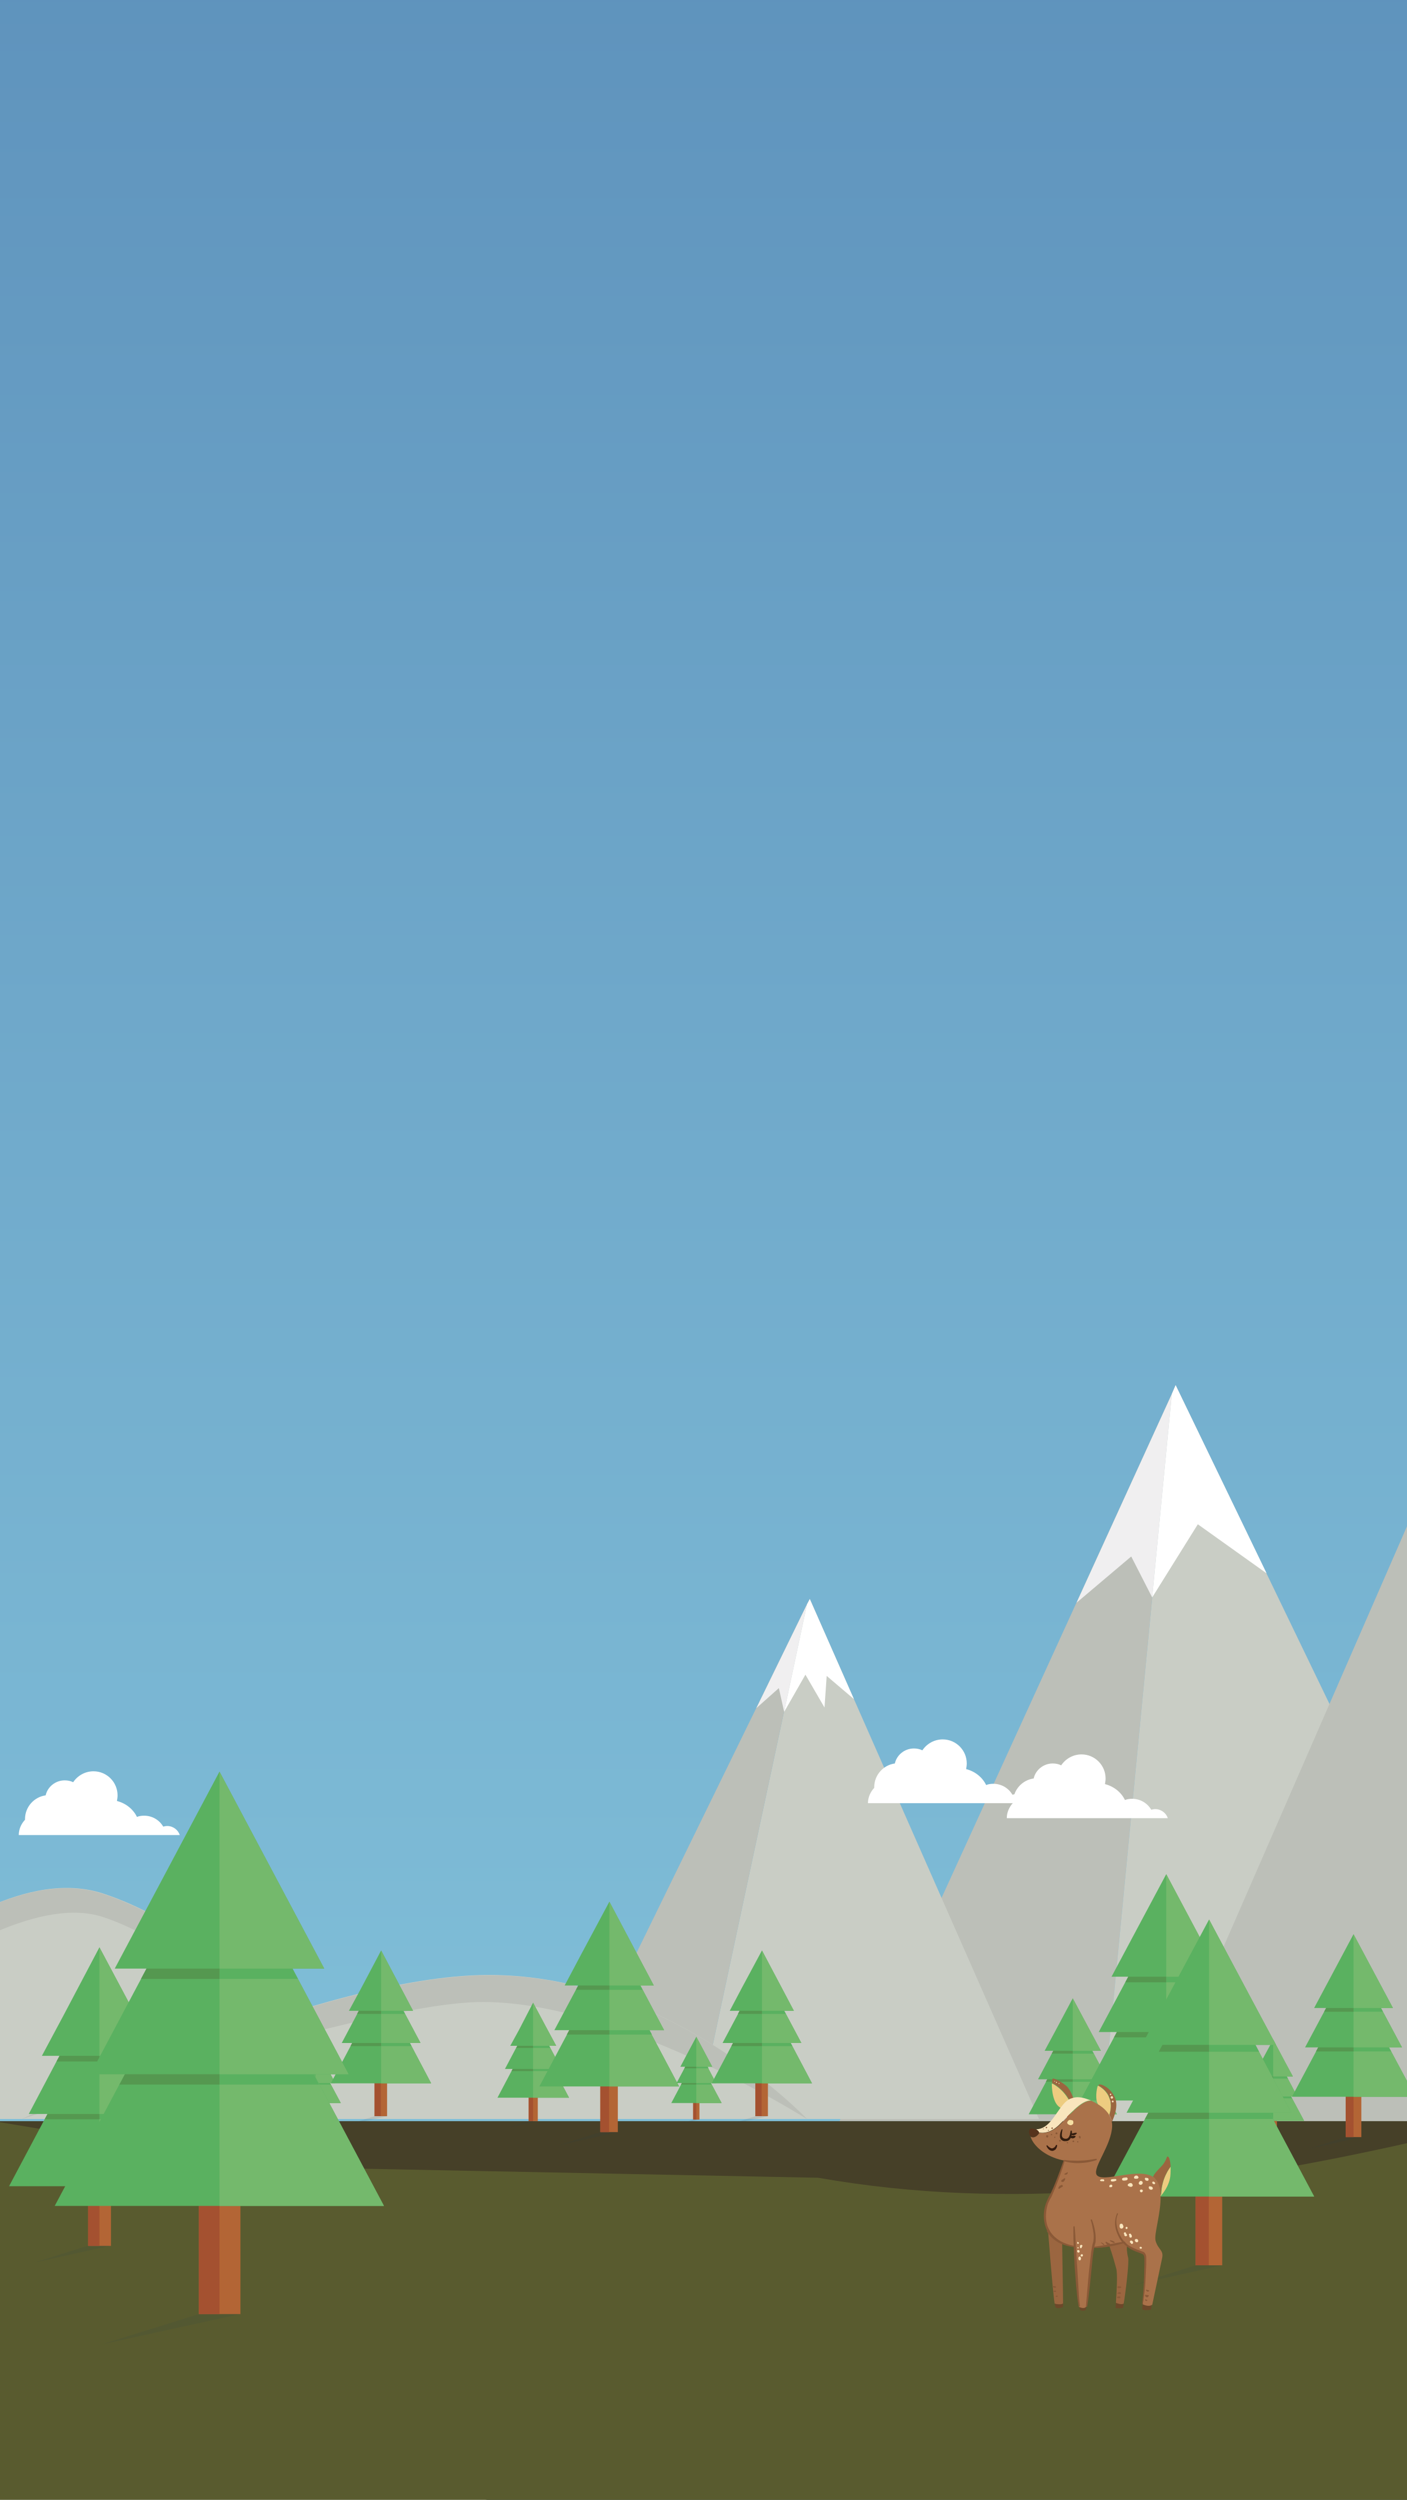 <?xml version="1.0" encoding="utf-8"?>
<!-- Generator: Adobe Illustrator 23.0.1, SVG Export Plug-In . SVG Version: 6.00 Build 0)  -->
<svg version="1.1" id="Livello_1" xmlns="http://www.w3.org/2000/svg" xmlns:xlink="http://www.w3.org/1999/xlink" x="0px" y="0px"
	 viewBox="0 0 450 799.5" style="enable-background:new 0 0 450 799.5;" xml:space="preserve">
<style type="text/css">
	.st0{fill:#91BCDB;}
	.st1{fill:url(#SVGID_1_);}
	.st2{fill:#C9CDC5;}
	.st3{fill:#BCBFB8;}
	.st4{fill:#FFFFFF;}
	.st5{fill:#F0EFF0;}
	.st6{fill:#464028;}
	.st7{fill:#595B2F;}
	.st8{fill:#F1F9FD;}
	.st9{fill:#B36535;}
	.st10{fill:#A45130;}
	.st11{fill:#5AB160;}
	.st12{fill:#74B96C;}
	.st13{fill:#559850;}
	.st14{opacity:0.1;}
	.st15{fill:#1B3F51;}
	.st16{fill:#EDCC80;}
	.st17{fill:#9B6640;}
	.st18{fill:#56331C;}
	.st19{fill:#F9E5BD;}
	.st20{fill:#6C482A;}
	.st21{fill:#AA724A;}
	.st22{fill:#8A5937;}
	.st23{fill:#331E10;}
	.st24{fill:#361C0F;}
	.st25{fill:#F6E0A3;}
</style>
<rect class="st0" width="450" height="799.5"/>
<g>
	<linearGradient id="SVGID_1_" gradientUnits="userSpaceOnUse" x1="161.2" y1="919.3" x2="161.2" y2="-23">
		<stop  offset="0" style="stop-color:#8CCEE2"/>
		<stop  offset="1" style="stop-color:#5E92BC"/>
	</linearGradient>
	<rect x="-303.9" y="-23" class="st1" width="930.2" height="942.3"/>
</g>
<g>
	<g>
		<polygon class="st2" points="-303.9,677.7 -171.7,677.7 -198.1,345.7 -303.9,563.2 		"/>
	</g>
	<g>
		<polygon class="st3" points="-197.8,345 -198.1,345.7 -171.7,677.7 -50.1,677.7 		"/>
	</g>
	<g>
		<polygon class="st4" points="-249.3,451 -223.7,427.1 -216.3,456 -198.1,435.2 -188.4,468.4 -197.8,345 		"/>
	</g>
	<g>
		<polygon class="st5" points="-152.5,447 -166,438.1 -167.4,459 -183.7,441.7 -188.4,468.4 -197.8,345 		"/>
	</g>
</g>
<g>
	<g>
		<polygon class="st2" points="-206.3,677.7 -66.4,677.7 -93.3,469.4 		"/>
	</g>
	<g>
		<polygon class="st3" points="-92.7,468.4 -93.3,469.4 -66.4,677.7 6.8,677.7 		"/>
	</g>
	<g>
		<polygon class="st4" points="-122.1,522.5 -106.3,511.4 -102.2,539.9 -93.3,525.7 -83.5,545.1 -93.3,469.4 		"/>
	</g>
	<g>
		<polygon class="st5" points="-66.4,523.6 -76.2,516.2 -83.5,545.1 -93.3,469.4 -92.7,468.4 		"/>
	</g>
</g>
<g>
	<g>
		<polygon class="st3" points="268.5,678.4 352.4,678.4 374.8,445.8 		"/>
	</g>
	<g>
		<polygon class="st2" points="376,443 374.8,445.8 352.4,678.4 489.6,678.4 		"/>
	</g>
	<g>
		<polygon class="st5" points="344.3,512.6 361.8,497.8 368.5,510.9 374.8,445.8 		"/>
	</g>
	<g>
		<polygon class="st4" points="376,443 405.1,503.2 383.1,487.5 368.5,510.9 374.8,445.8 		"/>
	</g>
</g>
<g>
	<g>
		<polygon class="st3" points="367,678.4 490.8,678.4 528.8,307.5 		"/>
	</g>
	<g>
		<polygon class="st2" points="627.3,511.3 530.8,302.9 528.8,307.5 490.8,678.4 627.3,678.4 		"/>
	</g>
	<g>
		<polygon class="st5" points="496,382.7 512.5,365.2 520.7,386.7 528.8,307.5 		"/>
	</g>
	<g>
		<polygon class="st4" points="530.8,302.9 571.1,390 553,366.8 548.8,386.7 534,361.2 520.7,386.7 528.8,307.5 		"/>
	</g>
</g>
<g>
	<g>
		<polygon class="st2" points="259,511.4 258.1,513.1 222.9,677.7 332.3,677.7 		"/>
	</g>
	<g>
		<polygon class="st3" points="177.6,677.7 222.9,677.7 258.1,513.1 		"/>
	</g>
	<g>
		<polygon class="st5" points="241.9,546.3 258.1,513.1 250.8,547.5 249.1,539.9 		"/>
	</g>
	<g>
		<polygon class="st4" points="259,511.4 273.1,543.4 264.4,536 263.7,546.1 257.6,535.6 250.8,547.5 258.1,513.1 		"/>
	</g>
</g>
<g>
	<g>
		<path class="st2" d="M-83.5,677.7c0,0,69.8-87.4,116.5-72.1c46.7,15.3,84.5,72.1,84.5,72.1H-83.5z"/>
	</g>
	<g>
		<path class="st3" d="M32.9,613.1c36.2,11.9,84.5,64.6,84.5,64.6s-37.8-56.7-84.5-72c-46.6-15.3-116.4,72-116.4,72
			S-5.3,600.6,32.9,613.1z"/>
	</g>
</g>
<g>
	<rect x="-303.9" y="678.4" class="st6" width="930.2" height="193.9"/>
</g>
<g>
	<path class="st4" d="M626.3,812.1v107.2h-930.2V734.7c52,0.4,104,4.8,155.3,13.4l234.3,39L256,817.2
		C379.1,838.9,504.9,837,626.3,812.1z"/>
</g>
<g>
	<path class="st7" d="M627.3,641.6l-1,183.6h-930.2V640.6c52,0.4,104,4.8,155.3,13.4l234.3,39l176,3.5
		C384.8,718.2,505.9,666.5,627.3,641.6z"/>
</g>
<g>
	<path class="st8" d="M626.3,860.7c-72.7,21.1-167.7,14.7-242.6,4S234.5,837.1,158.9,833c-54.2-2.9-108.6,0.8-162.8,4.6
		c-100.7,7-199.3-46.5-300-39.5v121.3h930.2V860.7z"/>
</g>
<g>
	<g>
		<path class="st2" d="M258.1,677.7c0,0-46.4-49.2-107.6-45.9C95.8,634.7,6.7,677.7,6.7,677.7H258.1z"/>
	</g>
	<g>
		<path class="st3" d="M150.6,640.4c44.9-2.4,107.6,37.4,107.6,37.4s-46.4-49.2-107.6-45.9C95.9,634.8,6.8,677.8,6.8,677.8
			S111.5,642.5,150.6,640.4z"/>
	</g>
</g>
<g>
	<g>
		<g>
			<g>
				<g>
					<rect x="490.9" y="670.7" class="st9" width="3.6" height="14.7"/>
				</g>
				<g>
					<rect x="490.9" y="670.7" class="st10" width="1.8" height="14.7"/>
				</g>
			</g>
			<g>
				<g>
					<g>
						<polygon class="st11" points="478.6,676.2 492.7,649.8 506.8,676.2 						"/>
					</g>
					<g>
						<polygon class="st12" points="492.7,676.2 492.7,649.8 506.8,676.2 						"/>
					</g>
					<g>
						<polygon class="st11" points="501.3,665.8 492.7,665.8 492.7,649.8 						"/>
					</g>
					<g>
						<polygon class="st13" points="492.7,649.8 492.7,665.8 484.1,665.8 						"/>
					</g>
				</g>
				<g>
					<g>
						<polygon class="st11" points="481.6,665 492.7,644.2 503.8,665 						"/>
					</g>
					<g>
						<polygon class="st12" points="492.7,665 492.7,644.2 503.8,665 						"/>
					</g>
					<g>
						<polygon class="st11" points="499.4,656.8 492.7,656.8 492.7,644.2 						"/>
					</g>
					<g>
						<polygon class="st13" points="492.7,644.2 492.7,656.8 486,656.8 						"/>
					</g>
				</g>
				<g>
					<g>
						<polygon class="st11" points="501.7,655.9 483.7,655.9 487.1,649.6 492.7,639.1 498.3,649.6 						"/>
					</g>
					<g>
						<polygon class="st12" points="492.7,655.9 492.7,639.1 501.7,655.9 						"/>
					</g>
				</g>
			</g>
		</g>
		<g class="st14">
			<polygon class="st15" points="490.9,685.5 482.6,688.1 494.5,685.5 			"/>
		</g>
	</g>
	<g>
		<g>
			<g>
				<g>
					<rect x="519.1" y="661.1" class="st9" width="6.9" height="28.7"/>
				</g>
				<g>
					<rect x="519.1" y="661.1" class="st10" width="3.5" height="28.7"/>
				</g>
			</g>
			<g>
				<g>
					<g>
						<polygon class="st11" points="495.1,671.8 522.6,620.3 550.1,671.8 						"/>
					</g>
					<g>
						<polygon class="st12" points="522.6,671.8 522.6,620.3 550.1,671.8 						"/>
					</g>
					<g>
						<polygon class="st11" points="539.3,651.6 522.6,651.6 522.6,620.3 						"/>
					</g>
					<g>
						<polygon class="st13" points="522.6,620.3 522.6,651.6 505.9,651.6 						"/>
					</g>
				</g>
				<g>
					<g>
						<polygon class="st11" points="501,649.9 522.6,609.4 544.1,649.9 						"/>
					</g>
					<g>
						<polygon class="st12" points="522.6,649.9 522.6,609.4 544.1,649.9 						"/>
					</g>
					<g>
						<polygon class="st11" points="535.7,634 522.6,634 522.6,609.4 						"/>
					</g>
					<g>
						<polygon class="st13" points="522.6,609.4 522.6,634 509.5,634 						"/>
					</g>
				</g>
				<g>
					<g>
						<polygon class="st11" points="540.1,632.2 505.1,632.2 511.6,620 522.6,599.4 533.5,620 						"/>
					</g>
					<g>
						<polygon class="st12" points="522.6,632.2 522.6,599.4 540.1,632.2 						"/>
					</g>
				</g>
			</g>
		</g>
		<g class="st14">
			<polygon class="st15" points="519.1,689.8 502.9,694.9 526,689.8 			"/>
		</g>
	</g>
	<g>
		<g>
			<g>
				<g>
					<rect x="555.6" y="674.5" class="st9" width="2.5" height="10.3"/>
				</g>
				<g>
					<rect x="555.6" y="674.5" class="st10" width="1.2" height="10.3"/>
				</g>
			</g>
			<g>
				<g>
					<g>
						<polygon class="st11" points="546.9,678.3 556.8,659.8 566.7,678.3 						"/>
					</g>
					<g>
						<polygon class="st12" points="556.8,678.3 556.8,659.8 566.7,678.3 						"/>
					</g>
					<g>
						<polygon class="st11" points="562.8,671.1 556.8,671.1 556.8,659.8 						"/>
					</g>
					<g>
						<polygon class="st13" points="556.8,659.8 556.8,671.1 550.8,671.1 						"/>
					</g>
				</g>
				<g>
					<g>
						<polygon class="st11" points="549.1,670.5 556.8,655.9 564.5,670.5 						"/>
					</g>
					<g>
						<polygon class="st12" points="556.8,670.5 556.8,655.9 564.5,670.5 						"/>
					</g>
					<g>
						<polygon class="st11" points="561.5,664.8 556.8,664.8 556.8,655.9 						"/>
					</g>
					<g>
						<polygon class="st13" points="556.8,655.9 556.8,664.8 552.1,664.8 						"/>
					</g>
				</g>
				<g>
					<g>
						<polygon class="st11" points="563.1,664.1 550.5,664.1 552.9,659.7 556.8,652.3 560.7,659.7 						"/>
					</g>
					<g>
						<polygon class="st12" points="556.8,664.1 556.8,652.3 563.1,664.1 						"/>
					</g>
				</g>
			</g>
		</g>
		<g class="st14">
			<polygon class="st15" points="555.6,684.8 549.7,686.6 558,684.8 			"/>
		</g>
	</g>
	<g>
		<g>
			<g>
				<g>
					<rect x="580" y="662.9" class="st9" width="5" height="20.6"/>
				</g>
				<g>
					<rect x="580" y="662.9" class="st10" width="2.5" height="20.6"/>
				</g>
			</g>
			<g>
				<g>
					<g>
						<polygon class="st11" points="562.8,670.6 582.5,633.6 602.3,670.6 						"/>
					</g>
					<g>
						<polygon class="st12" points="582.5,670.6 582.5,633.6 602.3,670.6 						"/>
					</g>
					<g>
						<polygon class="st11" points="594.5,656.1 582.5,656.1 582.5,633.6 						"/>
					</g>
					<g>
						<polygon class="st13" points="582.5,633.6 582.5,656.1 570.5,656.1 						"/>
					</g>
				</g>
				<g>
					<g>
						<polygon class="st11" points="567,654.8 582.5,625.8 598,654.8 						"/>
					</g>
					<g>
						<polygon class="st12" points="582.5,654.8 582.5,625.8 598,654.8 						"/>
					</g>
					<g>
						<polygon class="st11" points="591.9,643.4 582.5,643.4 582.5,625.8 						"/>
					</g>
					<g>
						<polygon class="st13" points="582.5,625.8 582.5,643.4 573.1,643.4 						"/>
					</g>
				</g>
				<g>
					<g>
						<polygon class="st11" points="595.1,642.2 570,642.2 574.6,633.4 582.5,618.6 590.4,633.4 						"/>
					</g>
					<g>
						<polygon class="st12" points="582.5,642.2 582.5,618.6 595.1,642.2 						"/>
					</g>
				</g>
			</g>
		</g>
		<g class="st14">
			<polygon class="st15" points="580,683.5 568.4,687.2 585,683.5 			"/>
		</g>
	</g>
	<g>
		<g>
			<g>
				<g>
					<rect x="341.3" y="670.7" class="st9" width="3.6" height="14.7"/>
				</g>
				<g>
					<rect x="341.3" y="670.7" class="st10" width="1.8" height="14.7"/>
				</g>
			</g>
			<g>
				<g>
					<g>
						<polygon class="st11" points="329,676.2 343.1,649.8 357.2,676.2 						"/>
					</g>
					<g>
						<polygon class="st12" points="343.1,676.2 343.1,649.8 357.2,676.2 						"/>
					</g>
					<g>
						<polygon class="st11" points="351.7,665.8 343.1,665.8 343.1,649.8 						"/>
					</g>
					<g>
						<polygon class="st13" points="343.1,649.8 343.1,665.8 334.5,665.8 						"/>
					</g>
				</g>
				<g>
					<g>
						<polygon class="st11" points="332,665 343.1,644.2 354.2,665 						"/>
					</g>
					<g>
						<polygon class="st12" points="343.1,665 343.1,644.2 354.2,665 						"/>
					</g>
					<g>
						<polygon class="st11" points="349.8,656.8 343.1,656.8 343.1,644.2 						"/>
					</g>
					<g>
						<polygon class="st13" points="343.1,644.2 343.1,656.8 336.4,656.8 						"/>
					</g>
				</g>
				<g>
					<g>
						<polygon class="st11" points="352.1,655.9 334.1,655.9 337.5,649.6 343.1,639.1 348.7,649.6 						"/>
					</g>
					<g>
						<polygon class="st12" points="343.1,655.9 343.1,639.1 352.1,655.9 						"/>
					</g>
				</g>
			</g>
		</g>
		<g class="st14">
			<polygon class="st15" points="341.3,685.5 333,688.1 344.9,685.5 			"/>
		</g>
	</g>
	<g>
		<g>
			<g>
				<g>
					<rect x="369.5" y="661.1" class="st9" width="6.9" height="28.7"/>
				</g>
				<g>
					<rect x="369.5" y="661.1" class="st10" width="3.5" height="28.7"/>
				</g>
			</g>
			<g>
				<g>
					<g>
						<polygon class="st11" points="345.5,671.8 373,620.3 400.5,671.8 						"/>
					</g>
					<g>
						<polygon class="st12" points="373,671.8 373,620.3 400.5,671.8 						"/>
					</g>
					<g>
						<polygon class="st11" points="389.7,651.6 373,651.6 373,620.3 						"/>
					</g>
					<g>
						<polygon class="st13" points="373,620.3 373,651.6 356.3,651.6 						"/>
					</g>
				</g>
				<g>
					<g>
						<polygon class="st11" points="351.4,649.9 373,609.4 394.5,649.9 						"/>
					</g>
					<g>
						<polygon class="st12" points="373,649.9 373,609.4 394.5,649.9 						"/>
					</g>
					<g>
						<polygon class="st11" points="386.1,634 373,634 373,609.4 						"/>
					</g>
					<g>
						<polygon class="st13" points="373,609.4 373,634 359.9,634 						"/>
					</g>
				</g>
				<g>
					<g>
						<polygon class="st11" points="390.5,632.2 355.5,632.2 362,620 373,599.4 383.9,620 						"/>
					</g>
					<g>
						<polygon class="st12" points="373,632.2 373,599.4 390.5,632.2 						"/>
					</g>
				</g>
			</g>
		</g>
		<g class="st14">
			<polygon class="st15" points="369.5,689.8 353.3,694.9 376.4,689.8 			"/>
		</g>
	</g>
	<g>
		<g>
			<g>
				<g>
					<rect x="405.9" y="674.5" class="st9" width="2.5" height="10.3"/>
				</g>
				<g>
					<rect x="405.9" y="674.5" class="st10" width="1.2" height="10.3"/>
				</g>
			</g>
			<g>
				<g>
					<g>
						<polygon class="st11" points="397.3,678.3 407.2,659.8 417.1,678.3 						"/>
					</g>
					<g>
						<polygon class="st12" points="407.2,678.3 407.2,659.8 417.1,678.3 						"/>
					</g>
					<g>
						<polygon class="st11" points="413.2,671.1 407.2,671.1 407.2,659.8 						"/>
					</g>
					<g>
						<polygon class="st13" points="407.2,659.8 407.2,671.1 401.2,671.1 						"/>
					</g>
				</g>
				<g>
					<g>
						<polygon class="st11" points="399.4,670.5 407.2,655.9 414.9,670.5 						"/>
					</g>
					<g>
						<polygon class="st12" points="407.2,670.5 407.2,655.9 414.9,670.5 						"/>
					</g>
					<g>
						<polygon class="st11" points="411.9,664.8 407.2,664.8 407.2,655.9 						"/>
					</g>
					<g>
						<polygon class="st13" points="407.2,655.9 407.2,664.8 402.5,664.8 						"/>
					</g>
				</g>
				<g>
					<g>
						<polygon class="st11" points="413.5,664.1 400.9,664.1 403.2,659.7 407.2,652.3 411.1,659.7 						"/>
					</g>
					<g>
						<polygon class="st12" points="407.2,664.1 407.2,652.3 413.5,664.1 						"/>
					</g>
				</g>
			</g>
		</g>
		<g class="st14">
			<polygon class="st15" points="405.9,684.8 400.1,686.6 408.4,684.8 			"/>
		</g>
	</g>
	<g>
		<g>
			<g>
				<g>
					<rect x="430.4" y="662.9" class="st9" width="5" height="20.6"/>
				</g>
				<g>
					<rect x="430.4" y="662.9" class="st10" width="2.5" height="20.6"/>
				</g>
			</g>
			<g>
				<g>
					<g>
						<polygon class="st11" points="413.2,670.6 432.9,633.6 452.7,670.6 						"/>
					</g>
					<g>
						<polygon class="st12" points="432.9,670.6 432.9,633.6 452.7,670.6 						"/>
					</g>
					<g>
						<polygon class="st11" points="444.9,656.1 432.9,656.1 432.9,633.6 						"/>
					</g>
					<g>
						<polygon class="st13" points="432.9,633.6 432.9,656.1 420.9,656.1 						"/>
					</g>
				</g>
				<g>
					<g>
						<polygon class="st11" points="417.4,654.8 432.9,625.8 448.4,654.8 						"/>
					</g>
					<g>
						<polygon class="st12" points="432.9,654.8 432.9,625.8 448.4,654.8 						"/>
					</g>
					<g>
						<polygon class="st11" points="442.3,643.4 432.9,643.4 432.9,625.8 						"/>
					</g>
					<g>
						<polygon class="st13" points="432.9,625.8 432.9,643.4 423.5,643.4 						"/>
					</g>
				</g>
				<g>
					<g>
						<polygon class="st11" points="445.5,642.2 420.3,642.2 425,633.4 432.9,618.6 440.8,633.4 						"/>
					</g>
					<g>
						<polygon class="st12" points="432.9,642.2 432.9,618.6 445.5,642.2 						"/>
					</g>
				</g>
			</g>
		</g>
		<g class="st14">
			<polygon class="st15" points="430.4,683.5 418.8,687.2 435.4,683.5 			"/>
		</g>
	</g>
</g>
<g>
	<g>
		<g>
			<g>
				<g>
					<rect x="-126.9" y="670.1" class="st9" width="3.6" height="14.8"/>
				</g>
				<g>
					<rect x="-126.9" y="670.1" class="st10" width="1.8" height="14.8"/>
				</g>
			</g>
			<g>
				<g>
					<g>
						<polygon class="st11" points="-139.3,675.6 -125.1,649 -111,675.6 						"/>
					</g>
					<g>
						<polygon class="st12" points="-125.1,675.6 -125.1,649 -111,675.6 						"/>
					</g>
					<g>
						<polygon class="st11" points="-116.6,665.2 -125.1,665.2 -125.1,649 						"/>
					</g>
					<g>
						<polygon class="st13" points="-125.1,649 -125.1,665.2 -133.7,665.2 						"/>
					</g>
				</g>
				<g>
					<g>
						<polygon class="st11" points="-136.2,664.3 -125.1,643.5 -114.1,664.3 						"/>
					</g>
					<g>
						<polygon class="st12" points="-125.1,664.3 -125.1,643.5 -114.1,664.3 						"/>
					</g>
					<g>
						<polygon class="st11" points="-118.4,656.1 -125.1,656.1 -125.1,643.5 						"/>
					</g>
					<g>
						<polygon class="st13" points="-125.1,643.5 -125.1,656.1 -131.9,656.1 						"/>
					</g>
				</g>
				<g>
					<g>
						<polygon class="st11" points="-116.2,655.2 -134.1,655.2 -130.8,648.9 -125.1,638.3 -119.5,648.9 						"/>
					</g>
					<g>
						<polygon class="st12" points="-125.1,655.2 -125.1,638.3 -116.2,655.2 						"/>
					</g>
				</g>
			</g>
		</g>
		<g class="st14">
			<polygon class="st15" points="-126.9,684.8 -135.3,687.4 -123.4,684.8 			"/>
		</g>
	</g>
	<g>
		<g>
			<g>
				<g>
					<rect x="-98.7" y="660.4" class="st9" width="6.9" height="28.8"/>
				</g>
				<g>
					<rect x="-98.7" y="660.4" class="st10" width="3.5" height="28.8"/>
				</g>
			</g>
			<g>
				<g>
					<g>
						<polygon class="st11" points="-122.8,671.1 -95.3,619.4 -67.8,671.1 						"/>
					</g>
					<g>
						<polygon class="st12" points="-95.3,671.1 -95.3,619.4 -67.8,671.1 						"/>
					</g>
					<g>
						<polygon class="st11" points="-78.6,650.8 -95.3,650.8 -95.3,619.4 						"/>
					</g>
					<g>
						<polygon class="st13" points="-95.3,619.4 -95.3,650.8 -112,650.8 						"/>
					</g>
				</g>
				<g>
					<g>
						<polygon class="st11" points="-116.8,649.1 -95.3,608.6 -73.7,649.1 						"/>
					</g>
					<g>
						<polygon class="st12" points="-95.3,649.1 -95.3,608.6 -73.7,649.1 						"/>
					</g>
					<g>
						<polygon class="st11" points="-82.2,633.2 -95.3,633.2 -95.3,608.6 						"/>
					</g>
					<g>
						<polygon class="st13" points="-95.3,608.6 -95.3,633.2 -108.4,633.2 						"/>
					</g>
				</g>
				<g>
					<g>
						<polygon class="st11" points="-77.8,631.5 -112.8,631.5 -106.3,619.2 -95.3,598.6 -84.3,619.2 						"/>
					</g>
					<g>
						<polygon class="st12" points="-95.3,631.5 -95.3,598.6 -77.8,631.5 						"/>
					</g>
				</g>
			</g>
		</g>
		<g class="st14">
			<polygon class="st15" points="-98.7,689.2 -115,694.3 -91.8,689.2 			"/>
		</g>
	</g>
	<g>
		<g>
			<g>
				<g>
					<rect x="-62.3" y="673.8" class="st9" width="2.5" height="10.3"/>
				</g>
				<g>
					<rect x="-62.3" y="673.8" class="st10" width="1.2" height="10.3"/>
				</g>
			</g>
			<g>
				<g>
					<g>
						<polygon class="st11" points="-70.9,677.7 -61.1,659.1 -51.2,677.7 						"/>
					</g>
					<g>
						<polygon class="st12" points="-61.1,677.7 -61.1,659.1 -51.2,677.7 						"/>
					</g>
					<g>
						<polygon class="st11" points="-55.1,670.4 -61.1,670.4 -61.1,659.1 						"/>
					</g>
					<g>
						<polygon class="st13" points="-61.1,659.1 -61.1,670.4 -67,670.4 						"/>
					</g>
				</g>
				<g>
					<g>
						<polygon class="st11" points="-68.8,669.8 -61.1,655.2 -53.3,669.8 						"/>
					</g>
					<g>
						<polygon class="st12" points="-61.1,669.8 -61.1,655.2 -53.3,669.8 						"/>
					</g>
					<g>
						<polygon class="st11" points="-56.3,664.1 -61.1,664.1 -61.1,655.2 						"/>
					</g>
					<g>
						<polygon class="st13" points="-61.1,655.2 -61.1,664.1 -65.8,664.1 						"/>
					</g>
				</g>
				<g>
					<g>
						<polygon class="st11" points="-54.8,663.4 -67.3,663.4 -65,659 -61.1,651.6 -57.1,659 						"/>
					</g>
					<g>
						<polygon class="st12" points="-61.1,663.4 -61.1,651.6 -54.8,663.4 						"/>
					</g>
				</g>
			</g>
		</g>
		<g class="st14">
			<polygon class="st15" points="-62.3,684.2 -68.1,686 -59.8,684.2 			"/>
		</g>
	</g>
	<g>
		<g>
			<g>
				<g>
					<rect x="-37.8" y="662.2" class="st9" width="5" height="20.7"/>
				</g>
				<g>
					<rect x="-37.8" y="662.2" class="st10" width="2.5" height="20.7"/>
				</g>
			</g>
			<g>
				<g>
					<g>
						<polygon class="st11" points="-55.1,669.9 -35.3,632.8 -15.6,669.9 						"/>
					</g>
					<g>
						<polygon class="st12" points="-35.3,669.9 -35.3,632.8 -15.6,669.9 						"/>
					</g>
					<g>
						<polygon class="st11" points="-23.3,655.3 -35.3,655.3 -35.3,632.8 						"/>
					</g>
					<g>
						<polygon class="st13" points="-35.3,632.8 -35.3,655.3 -47.3,655.3 						"/>
					</g>
				</g>
				<g>
					<g>
						<polygon class="st11" points="-50.8,654.1 -35.3,625 -19.8,654.1 						"/>
					</g>
					<g>
						<polygon class="st12" points="-35.3,654.1 -35.3,625 -19.8,654.1 						"/>
					</g>
					<g>
						<polygon class="st11" points="-25.9,642.7 -35.3,642.7 -35.3,625 						"/>
					</g>
					<g>
						<polygon class="st13" points="-35.3,625 -35.3,642.7 -44.7,642.7 						"/>
					</g>
				</g>
				<g>
					<g>
						<polygon class="st11" points="-22.8,641.4 -47.9,641.4 -43.2,632.6 -35.3,617.8 -27.4,632.6 						"/>
					</g>
					<g>
						<polygon class="st12" points="-35.3,641.4 -35.3,617.8 -22.8,641.4 						"/>
					</g>
				</g>
			</g>
		</g>
		<g class="st14">
			<polygon class="st15" points="-37.8,682.9 -49.5,686.5 -32.8,682.9 			"/>
		</g>
	</g>
	<g>
		<g>
			<g>
				<g>
					<rect x="-276.5" y="670.1" class="st9" width="3.6" height="14.8"/>
				</g>
				<g>
					<rect x="-276.5" y="670.1" class="st10" width="1.8" height="14.8"/>
				</g>
			</g>
			<g>
				<g>
					<g>
						<polygon class="st11" points="-288.9,675.6 -274.8,649 -260.6,675.6 						"/>
					</g>
					<g>
						<polygon class="st12" points="-274.8,675.6 -274.8,649 -260.6,675.6 						"/>
					</g>
					<g>
						<polygon class="st11" points="-266.2,665.2 -274.8,665.2 -274.8,649 						"/>
					</g>
					<g>
						<polygon class="st13" points="-274.8,649 -274.8,665.2 -283.3,665.2 						"/>
					</g>
				</g>
				<g>
					<g>
						<polygon class="st11" points="-285.8,664.3 -274.8,643.5 -263.7,664.3 						"/>
					</g>
					<g>
						<polygon class="st12" points="-274.8,664.3 -274.8,643.5 -263.7,664.3 						"/>
					</g>
					<g>
						<polygon class="st11" points="-268,656.1 -274.8,656.1 -274.8,643.5 						"/>
					</g>
					<g>
						<polygon class="st13" points="-274.8,643.5 -274.8,656.1 -281.5,656.1 						"/>
					</g>
				</g>
				<g>
					<g>
						<polygon class="st11" points="-265.8,655.2 -283.7,655.2 -280.4,648.9 -274.8,638.3 -269.1,648.9 						"/>
					</g>
					<g>
						<polygon class="st12" points="-274.8,655.2 -274.8,638.3 -265.8,655.2 						"/>
					</g>
				</g>
			</g>
		</g>
		<g class="st14">
			<polygon class="st15" points="-276.5,684.8 -284.9,687.4 -273,684.8 			"/>
		</g>
	</g>
	<g>
		<g>
			<g>
				<g>
					<rect x="-248.3" y="660.4" class="st9" width="6.9" height="28.8"/>
				</g>
				<g>
					<rect x="-248.3" y="660.4" class="st10" width="3.5" height="28.8"/>
				</g>
			</g>
			<g>
				<g>
					<g>
						<polygon class="st11" points="-272.4,671.1 -244.9,619.4 -217.4,671.1 						"/>
					</g>
					<g>
						<polygon class="st12" points="-244.9,671.1 -244.9,619.4 -217.4,671.1 						"/>
					</g>
					<g>
						<polygon class="st11" points="-228.2,650.8 -244.9,650.8 -244.9,619.4 						"/>
					</g>
					<g>
						<polygon class="st13" points="-244.9,619.4 -244.9,650.8 -261.6,650.8 						"/>
					</g>
				</g>
				<g>
					<g>
						<polygon class="st11" points="-266.4,649.1 -244.9,608.6 -223.3,649.1 						"/>
					</g>
					<g>
						<polygon class="st12" points="-244.9,649.1 -244.9,608.6 -223.3,649.1 						"/>
					</g>
					<g>
						<polygon class="st11" points="-231.8,633.2 -244.9,633.2 -244.9,608.6 						"/>
					</g>
					<g>
						<polygon class="st13" points="-244.9,608.6 -244.9,633.2 -258,633.2 						"/>
					</g>
				</g>
				<g>
					<g>
						<polygon class="st11" points="-227.4,631.5 -262.4,631.5 -255.9,619.2 -244.9,598.6 -233.9,619.2 						"/>
					</g>
					<g>
						<polygon class="st12" points="-244.9,631.5 -244.9,598.6 -227.4,631.5 						"/>
					</g>
				</g>
			</g>
		</g>
		<g class="st14">
			<polygon class="st15" points="-248.3,689.2 -264.6,694.3 -241.4,689.2 			"/>
		</g>
	</g>
	<g>
		<g>
			<g>
				<g>
					<rect x="-211.9" y="673.8" class="st9" width="2.5" height="10.3"/>
				</g>
				<g>
					<rect x="-211.9" y="673.8" class="st10" width="1.2" height="10.3"/>
				</g>
			</g>
			<g>
				<g>
					<g>
						<polygon class="st11" points="-220.5,677.7 -210.7,659.1 -200.8,677.7 						"/>
					</g>
					<g>
						<polygon class="st12" points="-210.7,677.7 -210.7,659.1 -200.8,677.7 						"/>
					</g>
					<g>
						<polygon class="st11" points="-204.7,670.4 -210.7,670.4 -210.7,659.1 						"/>
					</g>
					<g>
						<polygon class="st13" points="-210.7,659.1 -210.7,670.4 -216.7,670.4 						"/>
					</g>
				</g>
				<g>
					<g>
						<polygon class="st11" points="-218.4,669.8 -210.7,655.2 -202.9,669.8 						"/>
					</g>
					<g>
						<polygon class="st12" points="-210.7,669.8 -210.7,655.2 -202.9,669.8 						"/>
					</g>
					<g>
						<polygon class="st11" points="-206,664.1 -210.7,664.1 -210.7,655.2 						"/>
					</g>
					<g>
						<polygon class="st13" points="-210.7,655.2 -210.7,664.1 -215.4,664.1 						"/>
					</g>
				</g>
				<g>
					<g>
						<polygon class="st11" points="-204.4,663.4 -216.9,663.4 -214.6,659 -210.7,651.6 -206.7,659 						"/>
					</g>
					<g>
						<polygon class="st12" points="-210.7,663.4 -210.7,651.6 -204.4,663.4 						"/>
					</g>
				</g>
			</g>
		</g>
		<g class="st14">
			<polygon class="st15" points="-211.9,684.2 -217.7,686 -209.4,684.2 			"/>
		</g>
	</g>
	<g>
		<g>
			<g>
				<g>
					<rect x="-187.4" y="662.2" class="st9" width="5" height="20.7"/>
				</g>
				<g>
					<rect x="-187.4" y="662.2" class="st10" width="2.5" height="20.7"/>
				</g>
			</g>
			<g>
				<g>
					<g>
						<polygon class="st11" points="-204.7,669.9 -184.9,632.8 -165.2,669.9 						"/>
					</g>
					<g>
						<polygon class="st12" points="-184.9,669.9 -184.9,632.8 -165.2,669.9 						"/>
					</g>
					<g>
						<polygon class="st11" points="-172.9,655.3 -184.9,655.3 -184.9,632.8 						"/>
					</g>
					<g>
						<polygon class="st13" points="-184.9,632.8 -184.9,655.3 -196.9,655.3 						"/>
					</g>
				</g>
				<g>
					<g>
						<polygon class="st11" points="-200.4,654.1 -184.9,625 -169.5,654.1 						"/>
					</g>
					<g>
						<polygon class="st12" points="-184.9,654.1 -184.9,625 -169.5,654.1 						"/>
					</g>
					<g>
						<polygon class="st11" points="-175.5,642.7 -184.9,642.7 -184.9,625 						"/>
					</g>
					<g>
						<polygon class="st13" points="-184.9,625 -184.9,642.7 -194.3,642.7 						"/>
					</g>
				</g>
				<g>
					<g>
						<polygon class="st11" points="-172.4,641.4 -197.5,641.4 -192.8,632.6 -184.9,617.8 -177.1,632.6 						"/>
					</g>
					<g>
						<polygon class="st12" points="-184.9,641.4 -184.9,617.8 -172.4,641.4 						"/>
					</g>
				</g>
			</g>
		</g>
		<g class="st14">
			<polygon class="st15" points="-187.4,682.9 -199.1,686.5 -182.5,682.9 			"/>
		</g>
	</g>
</g>
<g>
	<g>
		<g>
			<g>
				<g>
					<rect x="169.1" y="666.4" class="st9" width="2.9" height="12"/>
				</g>
				<g>
					<rect x="169.1" y="666.4" class="st10" width="1.4" height="12"/>
				</g>
			</g>
			<g>
				<g>
					<g>
						<polygon class="st11" points="159.1,670.9 170.5,649.3 182,670.9 						"/>
					</g>
					<g>
						<polygon class="st12" points="170.5,670.9 170.5,649.3 182,670.9 						"/>
					</g>
					<g>
						<polygon class="st11" points="177.5,662.4 170.5,662.4 170.5,649.3 						"/>
					</g>
					<g>
						<polygon class="st13" points="170.5,649.3 170.5,662.4 163.6,662.4 						"/>
					</g>
				</g>
				<g>
					<g>
						<polygon class="st11" points="161.5,661.7 170.5,644.7 179.6,661.7 						"/>
					</g>
					<g>
						<polygon class="st12" points="170.5,661.7 170.5,644.7 179.6,661.7 						"/>
					</g>
					<g>
						<polygon class="st11" points="176,655 170.5,655 170.5,644.7 						"/>
					</g>
					<g>
						<polygon class="st13" points="170.5,644.7 170.5,655 165.1,655 						"/>
					</g>
				</g>
				<g>
					<g>
						<polygon class="st11" points="177.9,654.3 163.2,654.3 166,649.2 170.5,640.5 175.1,649.2 						"/>
					</g>
					<g>
						<polygon class="st12" points="170.5,654.3 170.5,640.5 177.9,654.3 						"/>
					</g>
				</g>
			</g>
		</g>
		<g class="st14">
			<polygon class="st15" points="169.1,678.4 162.3,680.5 172,678.4 			"/>
		</g>
	</g>
	<g>
		<g>
			<g>
				<g>
					<rect x="192" y="658.5" class="st9" width="5.6" height="23.4"/>
				</g>
				<g>
					<rect x="192" y="658.5" class="st10" width="2.8" height="23.4"/>
				</g>
			</g>
			<g>
				<g>
					<g>
						<polygon class="st11" points="172.5,667.3 194.9,625.2 217.2,667.3 						"/>
					</g>
					<g>
						<polygon class="st12" points="194.9,667.3 194.9,625.2 217.2,667.3 						"/>
					</g>
					<g>
						<polygon class="st11" points="208.5,650.7 194.9,650.7 194.9,625.2 						"/>
					</g>
					<g>
						<polygon class="st13" points="194.9,625.2 194.9,650.7 181.3,650.7 						"/>
					</g>
				</g>
				<g>
					<g>
						<polygon class="st11" points="177.3,649.3 194.9,616.3 212.4,649.3 						"/>
					</g>
					<g>
						<polygon class="st12" points="194.9,649.3 194.9,616.3 212.4,649.3 						"/>
					</g>
					<g>
						<polygon class="st11" points="205.5,636.4 194.9,636.4 194.9,616.3 						"/>
					</g>
					<g>
						<polygon class="st13" points="194.9,616.3 194.9,636.4 184.2,636.4 						"/>
					</g>
				</g>
				<g>
					<g>
						<polygon class="st11" points="209.1,635 180.6,635 185.9,625 194.9,608.2 203.8,625 						"/>
					</g>
					<g>
						<polygon class="st12" points="194.9,635 194.9,608.2 209.1,635 						"/>
					</g>
				</g>
			</g>
		</g>
		<g class="st14">
			<polygon class="st15" points="192,681.9 178.8,686.1 197.7,681.9 			"/>
		</g>
	</g>
	<g>
		<g>
			<g>
				<g>
					<rect x="221.7" y="669.5" class="st9" width="2" height="8.4"/>
				</g>
				<g>
					<rect x="221.7" y="669.5" class="st10" width="1" height="8.4"/>
				</g>
			</g>
			<g>
				<g>
					<g>
						<polygon class="st11" points="214.7,672.6 222.7,657.5 230.8,672.6 						"/>
					</g>
					<g>
						<polygon class="st12" points="222.7,672.6 222.7,657.5 230.8,672.6 						"/>
					</g>
					<g>
						<polygon class="st11" points="227.6,666.7 222.7,666.7 222.7,657.5 						"/>
					</g>
					<g>
						<polygon class="st13" points="222.7,657.5 222.7,666.7 217.8,666.7 						"/>
					</g>
				</g>
				<g>
					<g>
						<polygon class="st11" points="216.4,666.2 222.7,654.3 229,666.2 						"/>
					</g>
					<g>
						<polygon class="st12" points="222.7,666.2 222.7,654.3 229,666.2 						"/>
					</g>
					<g>
						<polygon class="st11" points="226.6,661.5 222.7,661.5 222.7,654.3 						"/>
					</g>
					<g>
						<polygon class="st13" points="222.7,654.3 222.7,661.5 218.9,661.5 						"/>
					</g>
				</g>
				<g>
					<g>
						<polygon class="st11" points="227.8,661 217.6,661 219.5,657.4 222.7,651.4 225.9,657.4 						"/>
					</g>
					<g>
						<polygon class="st12" points="222.7,661 222.7,651.4 227.8,661 						"/>
					</g>
				</g>
			</g>
		</g>
		<g class="st14">
			<polygon class="st15" points="221.7,677.9 217,679.4 223.7,677.9 			"/>
		</g>
	</g>
	<g>
		<g>
			<g>
				<g>
					<rect x="241.6" y="660" class="st9" width="4" height="16.8"/>
				</g>
				<g>
					<rect x="241.6" y="660" class="st10" width="2" height="16.8"/>
				</g>
			</g>
			<g>
				<g>
					<g>
						<polygon class="st11" points="227.6,666.3 243.7,636 259.7,666.3 						"/>
					</g>
					<g>
						<polygon class="st12" points="243.7,666.3 243.7,636 259.7,666.3 						"/>
					</g>
					<g>
						<polygon class="st11" points="253.4,654.4 243.7,654.4 243.7,636 						"/>
					</g>
					<g>
						<polygon class="st13" points="243.7,636 243.7,654.4 233.9,654.4 						"/>
					</g>
				</g>
				<g>
					<g>
						<polygon class="st11" points="231.1,653.4 243.7,629.7 256.3,653.4 						"/>
					</g>
					<g>
						<polygon class="st12" points="243.7,653.4 243.7,629.7 256.3,653.4 						"/>
					</g>
					<g>
						<polygon class="st11" points="251.3,644.1 243.7,644.1 243.7,629.7 						"/>
					</g>
					<g>
						<polygon class="st13" points="243.7,629.7 243.7,644.1 236,644.1 						"/>
					</g>
				</g>
				<g>
					<g>
						<polygon class="st11" points="253.9,643.1 233.4,643.1 237.2,635.9 243.7,623.8 250.1,635.9 						"/>
					</g>
					<g>
						<polygon class="st12" points="243.7,643.1 243.7,623.8 253.9,643.1 						"/>
					</g>
				</g>
			</g>
		</g>
		<g class="st14">
			<polygon class="st15" points="241.6,676.8 232.2,679.8 245.7,676.8 			"/>
		</g>
	</g>
	<g>
		<g>
			<g>
				<g>
					<rect x="47.3" y="666.4" class="st9" width="2.9" height="12"/>
				</g>
				<g>
					<rect x="47.3" y="666.4" class="st10" width="1.4" height="12"/>
				</g>
			</g>
			<g>
				<g>
					<g>
						<polygon class="st11" points="37.3,670.9 48.8,649.3 60.2,670.9 						"/>
					</g>
					<g>
						<polygon class="st12" points="48.8,670.9 48.8,649.3 60.2,670.9 						"/>
					</g>
					<g>
						<polygon class="st11" points="55.7,662.4 48.8,662.4 48.8,649.3 						"/>
					</g>
					<g>
						<polygon class="st13" points="48.8,649.3 48.8,662.4 41.8,662.4 						"/>
					</g>
				</g>
				<g>
					<g>
						<polygon class="st11" points="39.7,661.7 48.8,644.7 57.8,661.7 						"/>
					</g>
					<g>
						<polygon class="st12" points="48.8,661.7 48.8,644.7 57.8,661.7 						"/>
					</g>
					<g>
						<polygon class="st11" points="54.2,655 48.8,655 48.8,644.7 						"/>
					</g>
					<g>
						<polygon class="st13" points="48.8,644.7 48.8,655 43.3,655 						"/>
					</g>
				</g>
				<g>
					<g>
						<polygon class="st11" points="56.1,654.3 41.4,654.3 44.2,649.2 48.8,640.5 53.3,649.2 						"/>
					</g>
					<g>
						<polygon class="st12" points="48.8,654.3 48.8,640.5 56.1,654.3 						"/>
					</g>
				</g>
			</g>
		</g>
		<g class="st14">
			<polygon class="st15" points="47.3,678.4 40.5,680.5 50.2,678.4 			"/>
		</g>
	</g>
	<g>
		<g>
			<g>
				<g>
					<rect x="70.2" y="658.5" class="st9" width="5.6" height="23.4"/>
				</g>
				<g>
					<rect x="70.2" y="658.5" class="st10" width="2.8" height="23.4"/>
				</g>
			</g>
			<g>
				<g>
					<g>
						<polygon class="st11" points="50.7,667.3 73.1,625.2 95.4,667.3 						"/>
					</g>
					<g>
						<polygon class="st12" points="73.1,667.3 73.1,625.2 95.4,667.3 						"/>
					</g>
					<g>
						<polygon class="st11" points="86.7,650.7 73.1,650.7 73.1,625.2 						"/>
					</g>
					<g>
						<polygon class="st13" points="73.1,625.2 73.1,650.7 59.5,650.7 						"/>
					</g>
				</g>
				<g>
					<g>
						<polygon class="st11" points="55.5,649.3 73.1,616.3 90.6,649.3 						"/>
					</g>
					<g>
						<polygon class="st12" points="73.1,649.3 73.1,616.3 90.6,649.3 						"/>
					</g>
					<g>
						<polygon class="st11" points="83.7,636.4 73.1,636.4 73.1,616.3 						"/>
					</g>
					<g>
						<polygon class="st13" points="73.1,616.3 73.1,636.4 62.4,636.4 						"/>
					</g>
				</g>
				<g>
					<g>
						<polygon class="st11" points="87.3,635 58.8,635 64.1,625 73.1,608.2 82,625 						"/>
					</g>
					<g>
						<polygon class="st12" points="73.1,635 73.1,608.2 87.3,635 						"/>
					</g>
				</g>
			</g>
		</g>
		<g class="st14">
			<polygon class="st15" points="70.2,681.9 57,686.1 75.9,681.9 			"/>
		</g>
	</g>
	<g>
		<g>
			<g>
				<g>
					<rect x="99.9" y="669.5" class="st9" width="2" height="8.4"/>
				</g>
				<g>
					<rect x="99.9" y="669.5" class="st10" width="1" height="8.4"/>
				</g>
			</g>
			<g>
				<g>
					<g>
						<polygon class="st11" points="92.9,672.6 100.9,657.5 109,672.6 						"/>
					</g>
					<g>
						<polygon class="st12" points="100.9,672.6 100.9,657.5 109,672.6 						"/>
					</g>
					<g>
						<polygon class="st11" points="105.8,666.7 100.9,666.7 100.9,657.5 						"/>
					</g>
					<g>
						<polygon class="st13" points="100.9,657.5 100.9,666.7 96,666.7 						"/>
					</g>
				</g>
				<g>
					<g>
						<polygon class="st11" points="94.6,666.2 100.9,654.3 107.2,666.2 						"/>
					</g>
					<g>
						<polygon class="st12" points="100.9,666.2 100.9,654.3 107.2,666.2 						"/>
					</g>
					<g>
						<polygon class="st11" points="104.8,661.5 100.9,661.5 100.9,654.3 						"/>
					</g>
					<g>
						<polygon class="st13" points="100.9,654.3 100.9,661.5 97.1,661.5 						"/>
					</g>
				</g>
				<g>
					<g>
						<polygon class="st11" points="106,661 95.8,661 97.7,657.4 100.9,651.4 104.1,657.4 						"/>
					</g>
					<g>
						<polygon class="st12" points="100.9,661 100.9,651.4 106,661 						"/>
					</g>
				</g>
			</g>
		</g>
		<g class="st14">
			<polygon class="st15" points="99.9,677.9 95.2,679.4 101.9,677.9 			"/>
		</g>
	</g>
	<g>
		<g>
			<g>
				<g>
					<rect x="119.8" y="660" class="st9" width="4" height="16.8"/>
				</g>
				<g>
					<rect x="119.8" y="660" class="st10" width="2" height="16.8"/>
				</g>
			</g>
			<g>
				<g>
					<g>
						<polygon class="st11" points="105.8,666.3 121.9,636 137.9,666.3 						"/>
					</g>
					<g>
						<polygon class="st12" points="121.9,666.3 121.9,636 137.9,666.3 						"/>
					</g>
					<g>
						<polygon class="st11" points="131.6,654.4 121.9,654.4 121.9,636 						"/>
					</g>
					<g>
						<polygon class="st13" points="121.9,636 121.9,654.4 112.1,654.4 						"/>
					</g>
				</g>
				<g>
					<g>
						<polygon class="st11" points="109.3,653.4 121.9,629.7 134.5,653.4 						"/>
					</g>
					<g>
						<polygon class="st12" points="121.9,653.4 121.9,629.7 134.5,653.4 						"/>
					</g>
					<g>
						<polygon class="st11" points="129.5,644.1 121.9,644.1 121.9,629.7 						"/>
					</g>
					<g>
						<polygon class="st13" points="121.9,629.7 121.9,644.1 114.2,644.1 						"/>
					</g>
				</g>
				<g>
					<g>
						<polygon class="st11" points="132.1,643.1 111.6,643.1 115.5,635.9 121.9,623.8 128.3,635.9 						"/>
					</g>
					<g>
						<polygon class="st12" points="121.9,643.1 121.9,623.8 132.1,643.1 						"/>
					</g>
				</g>
			</g>
		</g>
		<g class="st14">
			<polygon class="st15" points="119.8,676.8 110.4,679.8 123.9,676.8 			"/>
		</g>
	</g>
</g>
<g>
	<g>
		<g>
			<g>
				<rect x="-285.5" y="591.1" class="st9" width="8.9" height="36.8"/>
			</g>
			<g>
				<rect x="-285.5" y="591.1" class="st10" width="4.4" height="36.8"/>
			</g>
		</g>
		<g>
			<g>
				<g>
					<polygon class="st11" points="-316.2,604.9 -281.1,538.8 -245.9,604.9 					"/>
				</g>
				<g>
					<polygon class="st12" points="-281.1,604.9 -281.1,538.8 -245.9,604.9 					"/>
				</g>
				<g>
					<polygon class="st11" points="-259.7,578.9 -281.1,578.9 -281.1,538.8 					"/>
				</g>
				<g>
					<polygon class="st13" points="-281.1,538.8 -281.1,578.9 -302.4,578.9 					"/>
				</g>
			</g>
			<g>
				<g>
					<polygon class="st11" points="-308.6,576.7 -281.1,524.9 -253.5,576.7 					"/>
				</g>
				<g>
					<polygon class="st12" points="-281.1,576.7 -281.1,524.9 -253.5,576.7 					"/>
				</g>
				<g>
					<polygon class="st11" points="-264.3,556.4 -281.1,556.4 -281.1,524.9 					"/>
				</g>
				<g>
					<polygon class="st13" points="-281.1,524.9 -281.1,556.4 -297.8,556.4 					"/>
				</g>
			</g>
			<g>
				<g>
					<polygon class="st11" points="-258.7,554.1 -303.5,554.1 -295.1,538.5 -281.1,512.1 -267,538.5 					"/>
				</g>
				<g>
					<polygon class="st12" points="-281.1,554.1 -281.1,512.1 -258.7,554.1 					"/>
				</g>
			</g>
		</g>
	</g>
	<g class="st14">
		<polygon class="st15" points="-285.5,628 -306.2,634.5 -276.7,628 		"/>
	</g>
</g>
<g>
	<g>
		<g>
			<g>
				<rect x="-151.6" y="710.2" class="st9" width="15.3" height="63.6"/>
			</g>
			<g>
				<rect x="-151.6" y="710.2" class="st10" width="7.6" height="63.6"/>
			</g>
		</g>
		<g>
			<g>
				<g>
					<polygon class="st11" points="-204.7,733.9 -144,619.7 -83.2,733.9 					"/>
				</g>
				<g>
					<polygon class="st12" points="-144,733.9 -144,619.7 -83.2,733.9 					"/>
				</g>
				<g>
					<polygon class="st11" points="-107.1,689.1 -144,689.1 -144,619.7 					"/>
				</g>
				<g>
					<polygon class="st13" points="-144,619.7 -144,689.1 -180.9,689.1 					"/>
				</g>
			</g>
			<g>
				<g>
					<polygon class="st11" points="-191.6,685.3 -144,595.7 -96.3,685.3 					"/>
				</g>
				<g>
					<polygon class="st12" points="-144,685.3 -144,595.7 -96.3,685.3 					"/>
				</g>
				<g>
					<polygon class="st11" points="-115,650.1 -144,650.1 -144,595.7 					"/>
				</g>
				<g>
					<polygon class="st13" points="-144,595.7 -144,650.1 -172.9,650.1 					"/>
				</g>
			</g>
			<g>
				<g>
					<polygon class="st11" points="-105.3,646.3 -182.6,646.3 -168.2,619.2 -144,573.6 -119.7,619.2 					"/>
				</g>
				<g>
					<polygon class="st12" points="-144,646.3 -144,573.6 -105.3,646.3 					"/>
				</g>
			</g>
		</g>
	</g>
	<g class="st14">
		<polygon class="st15" points="-151.6,773.8 -187.4,785 -136.3,773.8 		"/>
	</g>
</g>
<g>
	<g>
		<g>
			<g>
				<rect x="491" y="767.1" class="st9" width="5.7" height="23.8"/>
			</g>
			<g>
				<rect x="491" y="767.1" class="st10" width="2.9" height="23.8"/>
			</g>
		</g>
		<g>
			<g>
				<g>
					<polygon class="st11" points="471,776 493.8,733.2 516.6,776 					"/>
				</g>
				<g>
					<polygon class="st12" points="493.8,776 493.8,733.2 516.6,776 					"/>
				</g>
				<g>
					<polygon class="st11" points="507.7,759.2 493.8,759.2 493.8,733.2 					"/>
				</g>
				<g>
					<polygon class="st13" points="493.8,733.2 493.8,759.2 480,759.2 					"/>
				</g>
			</g>
			<g>
				<g>
					<polygon class="st11" points="475.9,757.8 493.8,724.3 511.7,757.8 					"/>
				</g>
				<g>
					<polygon class="st12" points="493.8,757.8 493.8,724.3 511.7,757.8 					"/>
				</g>
				<g>
					<polygon class="st11" points="504.7,744.6 493.8,744.6 493.8,724.3 					"/>
				</g>
				<g>
					<polygon class="st13" points="493.8,724.3 493.8,744.6 483,744.6 					"/>
				</g>
			</g>
			<g>
				<g>
					<polygon class="st11" points="508.4,743.2 479.3,743.2 484.7,733 493.8,716 502.9,733 					"/>
				</g>
				<g>
					<polygon class="st12" points="493.8,743.2 493.8,716 508.4,743.2 					"/>
				</g>
			</g>
		</g>
	</g>
	<g class="st14">
		<polygon class="st15" points="491,790.9 477.5,795.2 496.7,790.9 		"/>
	</g>
</g>
<g>
	<g>
		<g>
			<g>
				<rect x="-64.7" y="718.9" class="st9" width="7.3" height="30.3"/>
			</g>
			<g>
				<rect x="-64.7" y="718.9" class="st10" width="3.6" height="30.3"/>
			</g>
		</g>
		<g>
			<g>
				<g>
					<polygon class="st11" points="-90,730.2 -61.1,675.8 -32.1,730.2 					"/>
				</g>
				<g>
					<polygon class="st12" points="-61.1,730.2 -61.1,675.8 -32.1,730.2 					"/>
				</g>
				<g>
					<polygon class="st11" points="-43.5,708.8 -61.1,708.8 -61.1,675.8 					"/>
				</g>
				<g>
					<polygon class="st13" points="-61.1,675.8 -61.1,708.8 -78.6,708.8 					"/>
				</g>
			</g>
			<g>
				<g>
					<polygon class="st11" points="-83.7,707 -61.1,664.3 -38.4,707 					"/>
				</g>
				<g>
					<polygon class="st12" points="-61.1,707 -61.1,664.3 -38.4,707 					"/>
				</g>
				<g>
					<polygon class="st11" points="-47.3,690.3 -61.1,690.3 -61.1,664.3 					"/>
				</g>
				<g>
					<polygon class="st13" points="-61.1,664.3 -61.1,690.3 -74.8,690.3 					"/>
				</g>
			</g>
			<g>
				<g>
					<polygon class="st11" points="-42.6,688.4 -79.5,688.4 -72.6,675.5 -61.1,653.8 -49.5,675.5 					"/>
				</g>
				<g>
					<polygon class="st12" points="-61.1,688.4 -61.1,653.8 -42.6,688.4 					"/>
				</g>
			</g>
		</g>
	</g>
	<g class="st14">
		<polygon class="st15" points="-64.7,749.2 -81.8,754.5 -57.4,749.2 		"/>
	</g>
</g>
<g>
	<g>
		<g>
			<g>
				<rect x="547.5" y="740.3" class="st9" width="11.5" height="47.6"/>
			</g>
			<g>
				<rect x="547.5" y="740.3" class="st10" width="5.7" height="47.6"/>
			</g>
		</g>
		<g>
			<g>
				<g>
					<polygon class="st11" points="507.6,758.1 553.3,672.5 598.9,758.1 					"/>
				</g>
				<g>
					<polygon class="st12" points="553.3,758.1 553.3,672.5 598.9,758.1 					"/>
				</g>
				<g>
					<polygon class="st11" points="581,724.5 553.3,724.5 553.3,672.5 					"/>
				</g>
				<g>
					<polygon class="st13" points="553.3,672.5 553.3,724.5 525.5,724.5 					"/>
				</g>
			</g>
			<g>
				<g>
					<polygon class="st11" points="517.5,721.7 553.3,654.6 589,721.7 					"/>
				</g>
				<g>
					<polygon class="st12" points="553.3,721.7 553.3,654.6 589,721.7 					"/>
				</g>
				<g>
					<polygon class="st11" points="575,695.3 553.3,695.3 553.3,654.6 					"/>
				</g>
				<g>
					<polygon class="st13" points="553.3,654.6 553.3,695.3 531.5,695.3 					"/>
				</g>
			</g>
			<g>
				<g>
					<polygon class="st11" points="582.3,692.4 524.2,692.4 535,672.1 553.3,638 571.5,672.1 					"/>
				</g>
				<g>
					<polygon class="st12" points="553.3,692.4 553.3,638 582.3,692.4 					"/>
				</g>
			</g>
		</g>
	</g>
	<g class="st14">
		<polygon class="st15" points="547.5,787.9 520.6,796.4 559,787.9 		"/>
	</g>
</g>
<g>
	<path class="st4" d="M53.5,584c-0.5,0-0.9,0.1-1.3,0.2c-1.2-2.1-3.5-3.5-6.1-3.5c-0.8,0-1.6,0.1-2.3,0.4c-1.2-2.5-3.6-4.4-6.4-5.1
		l0,0c0.1-0.6,0.2-1.2,0.2-1.8c0-4.2-3.4-7.7-7.7-7.7c-2.7,0-5.1,1.4-6.5,3.5c-0.8-0.4-1.7-0.6-2.7-0.6c-3,0-5.5,2.1-6.1,4.8l0,0
		c-3.7,0.5-6.6,3.7-6.6,7.6c0,0.1,0,0.1,0,0.2c-1.2,1.3-2,3-2,4.9h3.9h5.8h4.2h1.6H26h5.1h8.1h5.4h4.8H53h4.5
		C57,585.3,55.4,584,53.5,584z"/>
</g>
<g>
	<path class="st4" d="M-35.3,358c-3.7-3.8-8.4-6.6-13.6-8.2c-4-10-13.1-17.4-24-18.9c-1.4-0.2-2.7-0.3-4.1-0.3
		c-7.2,0-13.7,2.5-18.9,6.6c-1.3-7.4-7.8-13.1-15.7-13.1c-0.1,0-0.1,0-0.2,0c-1.5-13.2-12.7-23.4-26.3-23.4c-6.3,0-12,2.2-16.5,5.8
		c-6.3-10.3-17.7-17.1-30.7-17.1c-19.9,0-36,16.1-36,36c0,4.7,0.9,9.1,2.5,13.2c-2.8,2.9-4.5,6.8-4.5,11.1c0,1.1,0.1,2.2,0.3,3.2
		c-8.2,2.4-15.1,7.9-19.3,15.2c-2-0.6-4.1-1-6.2-1c-8.9,0-16.4,5.7-19.1,13.7h21.3h17h22.6h25.5h37.9h23.8h19.7h8.8h19.8h17.1h28.4
		C-25.8,372-29.4,363.9-35.3,358z"/>
</g>
<g>
	<g>
		<g>
			<g>
				<rect x="382.4" y="689.4" class="st9" width="8.5" height="35.1"/>
			</g>
			<g>
				<rect x="382.4" y="689.4" class="st10" width="4.2" height="35.1"/>
			</g>
		</g>
		<g>
			<g>
				<g>
					<polygon class="st11" points="352.9,702.5 386.7,639.4 420.3,702.5 					"/>
				</g>
				<g>
					<polygon class="st12" points="386.7,702.5 386.7,639.4 420.3,702.5 					"/>
				</g>
				<g>
					<polygon class="st11" points="407.1,677.7 386.7,677.7 386.7,639.4 					"/>
				</g>
				<g>
					<polygon class="st13" points="386.7,639.4 386.7,677.7 366.2,677.7 					"/>
				</g>
			</g>
			<g>
				<g>
					<polygon class="st11" points="360.3,675.7 386.7,626.1 413,675.7 					"/>
				</g>
				<g>
					<polygon class="st12" points="386.7,675.7 386.7,626.1 413,675.7 					"/>
				</g>
				<g>
					<polygon class="st11" points="402.7,656.2 386.7,656.2 386.7,626.1 					"/>
				</g>
				<g>
					<polygon class="st13" points="386.7,626.1 386.7,656.2 370.6,656.2 					"/>
				</g>
			</g>
			<g>
				<g>
					<polygon class="st11" points="408.1,654 365.2,654 373.2,639.1 386.7,613.9 400.1,639.1 					"/>
				</g>
				<g>
					<polygon class="st12" points="386.7,654 386.7,613.9 408.1,654 					"/>
				</g>
			</g>
		</g>
	</g>
	<g class="st14">
		<polygon class="st15" points="382.4,724.5 362.5,730.8 390.9,724.5 		"/>
	</g>
</g>
<g>
	<g>
		<g>
			<g>
				<rect x="28.2" y="688" class="st9" width="7.3" height="30.3"/>
			</g>
			<g>
				<rect x="28.2" y="688" class="st10" width="3.6" height="30.3"/>
			</g>
		</g>
		<g>
			<g>
				<g>
					<polygon class="st11" points="2.9,699.2 31.8,644.8 60.8,699.2 					"/>
				</g>
				<g>
					<polygon class="st12" points="31.8,699.2 31.8,644.8 60.8,699.2 					"/>
				</g>
				<g>
					<polygon class="st11" points="49.4,677.8 31.8,677.8 31.8,644.8 					"/>
				</g>
				<g>
					<polygon class="st13" points="31.8,644.8 31.8,677.8 14.3,677.8 					"/>
				</g>
			</g>
			<g>
				<g>
					<polygon class="st11" points="9.2,676.1 31.8,633.3 54.5,676.1 					"/>
				</g>
				<g>
					<polygon class="st12" points="31.8,676.1 31.8,633.3 54.5,676.1 					"/>
				</g>
				<g>
					<polygon class="st11" points="45.6,659.3 31.8,659.3 31.8,633.3 					"/>
				</g>
				<g>
					<polygon class="st13" points="31.8,633.3 31.8,659.3 18.1,659.3 					"/>
				</g>
			</g>
			<g>
				<g>
					<polygon class="st11" points="50.3,657.5 13.4,657.5 20.3,644.6 31.8,622.8 43.4,644.6 					"/>
				</g>
				<g>
					<polygon class="st12" points="31.8,657.5 31.8,622.8 50.3,657.5 					"/>
				</g>
			</g>
		</g>
	</g>
	<g class="st14">
		<polygon class="st15" points="28.2,718.2 11.1,723.6 35.5,718.2 		"/>
	</g>
</g>
<g>
	<g>
		<g>
			<g>
				<rect x="63.6" y="685" class="st9" width="13.3" height="55.1"/>
			</g>
			<g>
				<rect x="63.6" y="685" class="st10" width="6.6" height="55.1"/>
			</g>
		</g>
		<g>
			<g>
				<g>
					<polygon class="st11" points="17.5,705.5 70.2,606.5 122.8,705.5 					"/>
				</g>
				<g>
					<polygon class="st12" points="70.2,705.5 70.2,606.5 122.8,705.5 					"/>
				</g>
				<g>
					<polygon class="st11" points="102.1,666.7 70.2,666.7 70.2,606.5 					"/>
				</g>
				<g>
					<polygon class="st13" points="70.2,606.5 70.2,666.7 38.2,666.7 					"/>
				</g>
			</g>
			<g>
				<g>
					<polygon class="st11" points="28.9,663.4 70.2,585.7 111.5,663.4 					"/>
				</g>
				<g>
					<polygon class="st12" points="70.2,663.4 70.2,585.7 111.5,663.4 					"/>
				</g>
				<g>
					<polygon class="st11" points="95.3,632.9 70.2,632.9 70.2,585.7 					"/>
				</g>
				<g>
					<polygon class="st13" points="70.2,585.7 70.2,632.9 45.1,632.9 					"/>
				</g>
			</g>
			<g>
				<g>
					<polygon class="st11" points="103.7,629.6 36.7,629.6 49.2,606.1 70.2,566.6 91.2,606.1 					"/>
				</g>
				<g>
					<polygon class="st12" points="70.2,629.6 70.2,566.6 103.7,629.6 					"/>
				</g>
			</g>
		</g>
	</g>
	<g class="st14">
		<polygon class="st15" points="63.6,740.1 32.5,749.8 76.8,740.1 		"/>
	</g>
</g>
<g>
	<path class="st4" d="M369.5,578.6c-0.5,0-0.9,0.1-1.3,0.2c-1.2-2.1-3.5-3.5-6.1-3.5c-0.8,0-1.6,0.1-2.3,0.4
		c-1.2-2.5-3.6-4.4-6.4-5.1l0,0c0.1-0.6,0.2-1.2,0.2-1.8c0-4.2-3.4-7.7-7.7-7.7c-2.7,0-5.1,1.4-6.5,3.5c-0.8-0.4-1.7-0.6-2.7-0.6
		c-3,0-5.5,2.1-6.1,4.8l0,0c-3.7,0.5-6.6,3.7-6.6,7.6c0,0.1,0,0.1,0,0.2c-1.2,1.3-2,3-2,4.9h3.9h5.8h4.2h1.6h4.5h5.1h8.1h5.4h4.8
		h3.6h4.5C373,579.9,371.4,578.6,369.5,578.6z"/>
</g>
<g>
	<path class="st4" d="M325.1,573.8c-0.5,0-0.9,0.1-1.3,0.2c-1.2-2.1-3.5-3.5-6.1-3.5c-0.8,0-1.6,0.1-2.3,0.4
		c-1.2-2.5-3.6-4.4-6.4-5.1l0,0c0.1-0.6,0.2-1.2,0.2-1.8c0-4.2-3.4-7.7-7.7-7.7c-2.7,0-5.1,1.4-6.5,3.5c-0.8-0.4-1.7-0.6-2.7-0.6
		c-3,0-5.5,2.1-6.1,4.8l0,0c-3.7,0.5-6.6,3.7-6.6,7.6c0,0.1,0,0.1,0,0.2c-1.2,1.3-2,3-2,4.9h3.9h5.8h4.2h1.6h4.5h5.1h8.1h5.4h4.8
		h3.6h4.5C328.6,575.1,327,573.8,325.1,573.8z"/>
</g>
<g>
	<g>
		<g id="XMLID_1_">
			<g>
				<path class="st16" d="M342.3,672.5L342.3,672.5c-0.6,0.5-1.3,1.1-1.9,1.9c-3.4-0.1-4-5.4-4-8l0.2,0
					C340.7,668.6,342.3,672.5,342.3,672.5z"/>
				<path class="st17" d="M341.5,667.6c1.1,1.3,1.9,3.8,2.1,4.2c-0.4,0.2-0.8,0.4-1.2,0.6l0,0c0,0-1.6-3.9-5.7-6.1l-0.2,0
					c0-0.7,0.1-1.2,0.1-1.4C336.8,664.3,340.3,666.2,341.5,667.6z"/>
				<path class="st16" d="M351.3,667.1c5.6,3.2,3.7,8.8,3.4,9.4c-0.8-1.5-2.2-2.6-3.5-3.4l0-0.1c-1-1.4-0.5-4.9-0.1-5.9L351.3,667.1
					z"/>
				<path class="st18" d="M331.4,681.1c-0.7-0.3-1.6-0.5-2-0.2c-0.4,0.3-0.4,1.7,0.2,2.3c0.1,0.1,0.2,0.2,0.4,0.2
					c1,0.4,2.2-0.8,2.4-1.4C332.4,681.8,332,681.4,331.4,681.1z"/>
				<path class="st19" d="M339.6,673.6c0.6-0.8,1.3-1.5,1.9-1.9c0.4-0.3,0.8-0.5,1.2-0.6c1.5-0.6,3.2-0.4,4.9,0.2
					c0,0,0.6,0.2,1.4,0.5c-3.3-0.3-7.4,5.1-10.5,8c-3.4,3.1-6.2,2.2-6.2,2.2c0-0.3-0.4-0.7-0.9-1c3.6-0.1,5.5-3.7,8-7.2
					C339.5,673.8,339.6,673.7,339.6,673.6z"/>
				<path class="st16" d="M374.4,693c0,0.9,0,1.9-0.1,3c-0.4,3.3-2.6,5.8-3.1,6.4c0-0.2,0-0.3,0-0.5l0.2,0
					C371.5,696.6,374.1,693.4,374.4,693z"/>
				<path class="st20" d="M368.2,737.1l0.2,0c-0.2,1-0.3,1.6-0.3,1.6s-2.9,0.5-2.8-0.4c0-0.2,0.1-0.7,0.2-1.4
					C365.9,737.1,367.4,737.7,368.2,737.1z"/>
				<path class="st20" d="M359.4,736.7c-0.1,0.7-0.2,1.2-0.2,1.3c-0.2,0.4-2.4,0.2-2.4,0.2s0.1-0.7,0.1-1.7l0,0
					C357,736.4,358.7,737.2,359.4,736.7z"/>
				<path class="st20" d="M347.4,737.7L347.4,737.7c0,0.7-0.1,1.1-0.2,1.1c-0.5,0.4-1.7,0.1-1.7,0.1c-0.1-0.1-0.2-0.5-0.3-1.2l0,0
					C345.2,737.7,346.8,738.5,347.4,737.7z"/>
				<path class="st17" d="M373.5,689.7c0.4,0.1,0.8,1.3,0.9,3.2c-0.3,0.4-2.9,3.7-3.1,8.9l-0.2,0c-0.1-1.9-0.5-3.6-1.5-4.8
					c-0.2-0.3-0.5-0.6-0.8-0.8c0.1-0.7,1.7-2.4,2.5-3.2C373.2,691.1,373,689.6,373.5,689.7z"/>
				<path class="st21" d="M339.7,717.4c-2.2-1-3.6-2.5-4.4-4.1h0c-1.8-3.5-0.9-7.7,0.2-9.8c2.4-4.6,4.6-11.6,4.9-12.5c0,0,0,0,0,0
					c-1.1-0.2-2.3-0.5-3.5-1c-4.3-1.7-6.8-4.7-7.3-6.7c0.1,0.1,0.2,0.2,0.4,0.2c1,0.4,2.2-0.8,2.4-1.4c0,0,2.8,0.8,6.2-2.2
					c3.1-2.9,7.2-8.3,10.5-8c0.6,0.3,1.4,0.7,2.2,1.2c1.3,0.8,2.6,1.9,3.5,3.4c0.4,0.7,0.7,1.5,0.8,2.3c0.1,0.4,0.1,0.8,0.1,1.2
					c-0.2,6.1-6.2,13.1-5,15.5c1.6,2.9,13.4-2.5,18.2,0.8c0.3,0.2,0.6,0.5,0.8,0.8c1,1.2,1.4,2.9,1.5,4.8c0,0.2,0,0.3,0,0.5
					c0.1,5.5-2.2,12.3-1.6,14.3c0.8,2.8,2.6,2.9,2.1,5.4c-0.4,2-2.4,11.3-3.2,15.1l-0.2,0c-0.8,0.6-2.3,0-2.8-0.2
					c0.2-1.9,0.6-5.3,0.7-8.8c0.2-4.9,0.5-6.8-0.4-7.4c-0.6-0.4-3.1-0.8-5.3-2.5c-0.4-0.3-0.7-0.6-1-0.9c-1.7,0.4-3.2,0.7-4.7,0.9
					c-1.9,0.3-3.7,0.5-5.3,0.6c-0.7,4.2-1.6,15.4-2.1,18.9l-0.1,0c-0.6,0.8-2.2,0-2.2,0l0,0c-0.6-3.3-1.1-12.7-1.4-19.2h0
					C342.2,718.3,340.8,717.9,339.7,717.4z"/>
				<path class="st17" d="M360.8,722c0.4,1.4-0.8,11.1-1.4,14.7c-0.7,0.6-2.5-0.2-2.5-0.2l0,0c0.2-3,0.6-9.2,0.1-11
					c-1.2-4.5-2.2-7.2-2.2-7.2l0-0.1c1.5-0.2,3-0.6,4.7-0.9c0.3,0.3,0.7,0.7,1,0.9C360.3,718.8,360.4,720.5,360.8,722z"/>
				<path class="st17" d="M356.6,670.9c1.3,3.1-0.7,7-1,7.8c-0.1-0.8-0.4-1.6-0.8-2.3c0.2-0.6,2.2-6.1-3.4-9.4l-0.1,0
					c0.1-0.2,0.1-0.3,0.2-0.3C352.1,666.4,355.2,667.6,356.6,670.9z"/>
				<path class="st17" d="M339.7,717.4c0,1.8,0.3,15.2,0.3,19.3c-0.8,0.7-2.6,0.1-2.6,0.1l-0.1,0c-0.7-4.7-2.1-23.4-2.1-23.4l0,0h0
					C336.1,714.9,337.5,716.4,339.7,717.4z"/>
				<path class="st20" d="M340,736.7c0,0.7,0,1.1-0.1,1.2c0,0-2.1,0.8-2.4-0.2c0-0.2-0.1-0.5-0.2-0.9l0.1,0
					C337.4,736.8,339.2,737.3,340,736.7z"/>
			</g>
			<g>
				<g>
					<path class="st22" d="M365.3,736.9c0.3-2.8,0.5-5.6,0.6-8.4c0-1.4,0.1-2.8,0.1-4.2c0-0.7,0-1.4,0-2.1c0-0.3-0.1-0.7-0.2-0.9
						c-0.1-0.2-0.2-0.3-0.6-0.5c-1.3-0.5-2.7-0.9-3.9-1.7c-0.6-0.4-1.2-0.8-1.7-1.3c-0.6-0.5-1-1.1-1.4-1.7c-0.7-1.2-1.3-2.6-1.5-4
						c-0.2-1.4,0-2.9,0.6-4.3l0.3,0.2c-0.6,1.2-0.7,2.7-0.4,4c0.2,1.3,0.8,2.6,1.5,3.8c0.4,0.6,0.8,1.1,1.3,1.5
						c0.5,0.5,1,0.9,1.6,1.2c1.2,0.7,2.5,1.1,3.8,1.6c0.2,0.1,0.4,0.1,0.6,0.3c0.2,0.2,0.3,0.4,0.4,0.6c0.2,0.4,0.2,0.8,0.2,1.2
						c0,0.7,0,1.4,0,2.1l-0.2,4.2c-0.1,2.8-0.4,5.6-0.9,8.4L365.3,736.9z"/>
				</g>
				<g>
					<path class="st22" d="M350.8,690.8c-0.8,0.3-1.7,0.5-2.6,0.7c-0.9,0.2-1.8,0.2-2.6,0.3c-1.8,0.1-3.6-0.1-5.3-0.6l0.1-0.4
						c0.9,0.1,1.7,0.2,2.6,0.2c0.9,0,1.7,0.1,2.6,0c1.7,0,3.4-0.3,5.1-0.6L350.8,690.8z"/>
				</g>
				<g>
					<path class="st22" d="M349.6,718.6c1.7-0.2,3.4-0.5,5.1-0.8l2.5-0.5c0.8-0.1,1.7-0.3,2.6-0.4l0.1,0.4c-1.7,0.5-3.4,0.9-5.1,1.2
						c-1.7,0.3-3.5,0.5-5.2,0.4L349.6,718.6z"/>
				</g>
				<g>
					<path class="st22" d="M340.6,690.9L340.6,690.9L340.6,690.9L340.6,690.9L340.6,690.9L340.6,690.9c-0.6,2-1.2,3.9-1.9,5.7
						c-0.7,1.9-1.4,3.7-2.2,5.5c-0.2,0.5-0.4,0.9-0.7,1.3c-0.2,0.4-0.4,0.9-0.6,1.3c-0.3,0.9-0.5,1.8-0.6,2.8
						c-0.2,1.9,0,3.9,0.9,5.5l-0.3-0.2h0h0.2l0.1,0.2c0.7,1.5,2,2.7,3.4,3.6c1.5,0.9,3.1,1.4,4.8,1.7l-0.1,0.4
						c-1.7-0.2-3.5-0.7-5.1-1.5c-1.6-0.9-2.9-2.2-3.8-3.8l0.3,0.2h0H335l-0.1-0.2c-0.9-1.8-1.2-3.9-1-5.9c0.1-1,0.3-2,0.7-3
						c0.2-0.5,0.4-1,0.6-1.4c0.2-0.4,0.4-0.9,0.7-1.3c1.7-3.5,3-7.2,4.3-10.9l0,0.1l0,0l0,0l0,0l0-0.1L340.6,690.9z"/>
				</g>
				<g>
					<path class="st22" d="M347.3,737.7c0.2-2.3,0.4-4.7,0.6-7c0.2-2.3,0.4-4.7,0.7-7c0.1-1.2,0.3-2.3,0.4-3.5
						c0.1-0.6,0.2-1.2,0.3-1.8l0.2-0.9c0.1-0.3,0.2-0.5,0.2-0.8c0.2-1.1,0.1-2.3-0.1-3.4c-0.2-1.1-0.4-2.3-0.8-3.4l0.4-0.1
						c0.8,2.2,1.4,4.6,1.2,7.1c0,0.3-0.1,0.6-0.2,0.9l-0.2,0.8c-0.1,0.5-0.2,1.1-0.3,1.7c-0.2,1.2-0.3,2.3-0.4,3.5l-0.7,7
						c-0.3,2.3-0.5,4.7-0.9,7L347.3,737.7z"/>
				</g>
				<g>
					<path class="st22" d="M343.7,712c0.2,2.1,0.3,4.3,0.4,6.4l0.4,6.4l0.4,6.4c0.1,2.1,0.2,4.3,0.5,6.4l-0.4,0.1
						c-0.4-2.1-0.6-4.3-0.8-6.4c-0.2-2.1-0.3-4.3-0.5-6.4c-0.1-2.1-0.2-4.3-0.3-6.4c-0.1-2.1-0.1-4.3-0.1-6.4L343.7,712z"/>
				</g>
			</g>
		</g>
	</g>
	<g>
		<path class="st23" d="M344.3,682.4c-0.2,0.3-0.5,0.4-0.8,0.5c-0.2,0-0.3,0.1-0.5,0c-0.2,0-0.4-0.1-0.5-0.3c-0.1-0.1,0-0.2,0.1-0.3
			c0,0,0.1,0,0.1,0l0.1,0c0.1,0,0.2,0,0.3,0c0.1,0,0.2,0,0.3-0.1c0.2,0,0.5-0.1,0.8-0.1l0,0c0.1,0,0.2,0.1,0.2,0.2
			C344.4,682.4,344.3,682.4,344.3,682.4z"/>
	</g>
	<g>
		<path class="st23" d="M343.9,683.5c-0.2,0.3-0.6,0.4-0.9,0.4c-0.3,0-0.7-0.2-0.9-0.5c-0.1-0.1,0-0.2,0.1-0.3c0,0,0.1,0,0.1,0l0,0
			c0.3,0,0.5,0.1,0.7,0c0.2,0,0.5,0,0.7,0l0.1,0c0.1,0,0.2,0.1,0.2,0.2C344,683.4,343.9,683.5,343.9,683.5z"/>
	</g>
	<g>
		<path class="st24" d="M335,686.2c0.5,0.5,1,0.9,1.5,0.9c0.2,0,0.5-0.2,0.7-0.3c0.2-0.2,0.4-0.4,0.5-0.7l0,0c0-0.1,0.2-0.1,0.3-0.1
			c0.1,0,0.1,0.1,0.1,0.2c0,0.4-0.2,0.8-0.4,1.1c-0.1,0.2-0.3,0.3-0.5,0.4c-0.2,0.1-0.4,0.2-0.6,0.2c-0.5,0-0.9-0.2-1.2-0.5
			c-0.3-0.3-0.5-0.6-0.7-1c0-0.1,0-0.2,0.1-0.3C334.9,686.1,335,686.1,335,686.2L335,686.2z"/>
	</g>
	<g>
		<path class="st23" d="M339.8,681.1c-0.1,0.6-0.2,1.3-0.2,1.9c0.1,0.6,0.4,0.9,1,1c0.6,0.1,1-0.1,1.3-0.6c0.3-0.5,0.4-1.2,0.5-1.8
			l0,0c0-0.1,0.1-0.2,0.2-0.2c0.1,0,0.2,0.1,0.2,0.2c0.1,0.7,0,1.4-0.3,2.1c-0.2,0.3-0.4,0.7-0.8,0.9c-0.4,0.2-0.8,0.2-1.2,0.2
			c-0.4,0-0.8-0.2-1.1-0.5c-0.3-0.3-0.4-0.7-0.4-1.1c0-0.8,0.2-1.4,0.5-2.1c0-0.1,0.2-0.1,0.3-0.1
			C339.8,680.9,339.8,681,339.8,681.1L339.8,681.1z"/>
	</g>
	<path class="st19" d="M356.7,696.9c-0.4,0-0.8,0-1.2,0.1c-0.3,0.1-0.3,0.5-0.1,0.6c0.1,0.1,0.3,0.1,0.5,0.1c0.3,0,0.6-0.1,0.9-0.2
		C357.2,697.4,357.1,696.9,356.7,696.9z"/>
	<path class="st19" d="M360.1,696.4c-0.3,0.1-0.7,0-1,0.2c-0.3,0.1-0.3,0.5-0.1,0.7c0.3,0.2,0.9,0.1,1.3,0
		C360.9,697.1,360.7,696.3,360.1,696.4z"/>
	<path class="st19" d="M364.1,696.3c-0.1-0.2-0.2-0.4-0.5-0.5c-0.2,0-0.4,0-0.6,0.1c-0.1,0.1-0.2,0.2-0.3,0.4
		c-0.1,0.2,0.1,0.5,0.3,0.5c0.2,0,0.4,0,0.6,0C364,696.8,364.2,696.5,364.1,696.3z"/>
	<path class="st19" d="M367.3,696.8c-0.1-0.2-0.3-0.3-0.5-0.2c0,0,0,0,0,0c0,0-0.1-0.1-0.1-0.1c0,0,0,0,0,0c0,0-0.1,0-0.1,0
		c0,0,0,0,0,0c-0.1,0-0.1,0-0.2,0c0,0,0,0,0,0c0,0,0,0,0,0c0,0,0,0,0,0c-0.1,0-0.1,0.1-0.2,0.1c-0.1,0.3,0,0.5,0.2,0.7
		c0,0.1,0.1,0.1,0.2,0.1c0.2,0.1,0.5,0.1,0.6,0C367.3,697.4,367.4,697.1,367.3,696.8z"/>
	<path class="st19" d="M365.4,697.8c-0.1-0.2-0.4-0.3-0.6-0.3c-0.2,0.1-0.3,0.1-0.4,0.3c-0.1,0.1-0.2,0.3-0.2,0.4
		c0,0.2,0.1,0.4,0.3,0.5c0.2,0.1,0.6,0.1,0.7-0.1c0.1-0.1,0.2-0.1,0.2-0.2C365.5,698.2,365.5,697.9,365.4,697.8z"/>
	<path class="st19" d="M368.4,699.4c-0.1,0-0.1-0.1-0.2-0.1c0,0-0.1,0-0.2,0c-0.1-0.1-0.4-0.1-0.5,0c-0.1,0.1-0.1,0.2-0.1,0.4
		c0,0.1,0.1,0.3,0.2,0.4c0.2,0.2,0.5,0.3,0.8,0.2c0.2-0.1,0.3-0.2,0.3-0.3C368.7,699.7,368.6,699.5,368.4,699.4z"/>
	<path class="st19" d="M361.7,698.2c0,0-0.1,0-0.1,0c0,0-0.1,0-0.1,0c-0.1,0-0.2,0-0.3,0.1c-0.1,0-0.1,0-0.2,0.1c0,0-0.1,0-0.1,0.1
		c-0.3,0.1-0.3,0.5,0,0.7c0,0,0.1,0,0.1,0c0.1,0,0.1,0,0.2,0.1c0.1,0,0.1,0.1,0.2,0.1c0.2,0,0.4,0,0.5,0c0.2-0.1,0.4-0.3,0.4-0.5
		C362.2,698.5,362,698.2,361.7,698.2z"/>
	<path class="st19" d="M365.5,700.6c0-0.2-0.2-0.3-0.3-0.3c-0.2-0.1-0.5,0-0.6,0.2c-0.1,0.2,0,0.4,0.2,0.6c0.2,0.1,0.5,0.1,0.6-0.2
		C365.5,700.9,365.5,700.8,365.5,700.6z"/>
	<path class="st19" d="M369.4,698.1c0-0.1-0.1-0.2-0.2-0.2c0,0-0.1-0.1-0.1-0.1c-0.1-0.1-0.4-0.1-0.5,0c-0.1,0.1-0.1,0.4,0,0.5
		c0.1,0.1,0.2,0.2,0.3,0.2C369.2,698.7,369.6,698.4,369.4,698.1z"/>
	<path class="st19" d="M352.9,697c-0.1,0-0.3,0-0.4,0c-0.1,0-0.2,0-0.2,0c0,0-0.1,0-0.1,0c0,0-0.1,0-0.1,0.1c0,0,0,0-0.1,0
		c0,0,0,0,0,0c0,0-0.1,0.1-0.1,0.1c-0.1,0.1-0.1,0.2,0,0.3c0,0,0,0,0,0c0,0,0,0,0,0c0,0,0,0,0,0c0,0,0,0,0,0c0,0,0,0,0,0
		c0,0,0,0,0,0c0,0,0,0,0,0c0,0,0,0,0,0c0,0,0,0,0,0c0.1,0,0.1,0.1,0.2,0.1c0.1,0,0.2,0,0.2,0c0.1,0,0.3,0,0.4,0
		C353.3,697.8,353.3,697.1,352.9,697z"/>
	<path class="st19" d="M355.4,698.7c-0.2,0-0.4,0.1-0.5,0.2c-0.1,0.1-0.1,0.2-0.1,0.4c0,0.2,0.2,0.3,0.4,0.2c0,0,0,0,0,0
		c0,0,0.1,0,0.1,0c0.1,0,0.1,0,0.2,0C355.9,699.3,355.8,698.7,355.4,698.7z"/>
	<g>
		<path class="st19" d="M359.3,712C359.3,712,359.3,712,359.3,712C359.3,712,359.3,712,359.3,712z"/>
		<path class="st19" d="M359.3,712C359.3,712,359.3,712,359.3,712C359.3,712,359.3,712,359.3,712C359.3,712,359.3,712,359.3,712
			C359.3,712,359.3,712,359.3,712c0-0.1-0.1-0.2-0.1-0.3c0,0,0-0.1-0.1-0.1c0,0,0-0.1,0-0.1c0,0,0,0,0,0c-0.1-0.2-0.2-0.3-0.5-0.3
			c-0.3,0-0.5,0.2-0.5,0.5c0,0.3-0.1,0.6,0.2,0.9c0.2,0.2,0.4,0.2,0.6,0.1c0,0,0,0,0,0c0,0,0,0,0,0c0,0,0.1,0,0.1,0
			C359.2,712.5,359.4,712.2,359.3,712z"/>
	</g>
	<path class="st19" d="M360.2,714.4c0-0.1-0.1-0.1-0.1-0.2c0,0,0,0,0,0c0,0,0,0,0-0.1c-0.1-0.2-0.3-0.2-0.5-0.1
		c-0.2,0.1-0.2,0.3-0.1,0.5c0,0.1,0.1,0.1,0.1,0.2c0,0.1,0,0.1,0,0.2c0,0.1,0.1,0.2,0.3,0.3c0.1,0,0.2,0,0.2,0
		c0.2,0,0.4-0.2,0.4-0.4C360.4,714.7,360.3,714.5,360.2,714.4z"/>
	<path class="st19" d="M362.1,716.7c-0.1,0-0.1-0.1-0.2-0.1c-0.1,0-0.1,0-0.2,0c0,0,0,0,0,0c-0.1,0-0.1,0-0.2,0.1
		c-0.1,0.1-0.2,0.2-0.1,0.4c0,0.1,0.1,0.2,0.2,0.2c0.1,0.1,0.1,0.2,0.2,0.3c0.1,0.1,0.3,0.1,0.4,0c0.1-0.1,0.2-0.2,0.2-0.3
		C362.4,717,362.3,716.8,362.1,716.7z"/>
	<g>
		<path class="st19" d="M361.3,715.4C361.3,715.4,361.3,715.4,361.3,715.4C361.3,715.4,361.3,715.4,361.3,715.4z"/>
		<path class="st19" d="M361.3,715.4C361.3,715.4,361.3,715.4,361.3,715.4C361.3,715.4,361.3,715.4,361.3,715.4z"/>
		<path class="st19" d="M361.9,714.8C361.9,714.8,361.8,714.8,361.9,714.8c-0.1-0.1-0.2-0.2-0.2-0.3c-0.1-0.1-0.2-0.2-0.4-0.1
			c-0.2,0-0.3,0.2-0.2,0.4c0.1,0.2,0.1,0.4,0.1,0.5c0,0,0,0,0,0c0,0,0,0,0,0c0,0,0,0,0,0c0,0,0,0.1,0,0.1c0,0.1,0.1,0.1,0.2,0.2
			c0.2,0.1,0.4,0.1,0.5-0.1C362.1,715.4,362,715,361.9,714.8z"/>
		<path class="st19" d="M361.2,715.3C361.2,715.4,361.2,715.4,361.2,715.3C361.2,715.4,361.2,715.4,361.2,715.3
			C361.2,715.3,361.2,715.3,361.2,715.3z"/>
	</g>
	<path class="st19" d="M360.3,712.2c-0.4,0-0.4,0.7,0,0.7S360.8,712.2,360.3,712.2z"/>
	<path class="st19" d="M364,716.5c0-0.1,0-0.1-0.1-0.2c-0.1-0.1-0.2-0.2-0.3-0.2c0,0-0.1,0-0.1,0c-0.4-0.1-0.7,0.3-0.5,0.6
		c0,0.1,0.1,0.1,0.1,0.2c0.2,0.2,0.4,0.3,0.7,0.2C364,717,364.1,716.7,364,716.5z"/>
	<path class="st19" d="M364.8,718.6c-0.2-0.1-0.4,0.2-0.3,0.4c0.1,0.1,0.1,0.2,0.3,0.2c0.2,0,0.3,0,0.4-0.2
		C365.3,718.8,365,718.5,364.8,718.6z"/>
	<path class="st19" d="M344.9,717.1c-0.1,0-0.1,0-0.2,0c0,0,0,0,0-0.1c0-0.1-0.1-0.1-0.1,0c0,0,0,0.1,0,0.1c0,0-0.1,0.1-0.1,0.1
		c0,0,0,0,0,0.1c0,0,0,0,0,0c0,0.1,0,0.2,0,0.2c0.1,0.1,0.3,0.2,0.4,0.1c0,0,0.1,0,0.1-0.1C345.1,717.5,345.1,717.2,344.9,717.1z"/>
	<g>
		<path class="st19" d="M344.5,720.1C344.5,720.1,344.5,720.1,344.5,720.1C344.5,720.1,344.5,720.1,344.5,720.1z"/>
		<path class="st19" d="M344.5,720.1C344.5,720.1,344.5,720.1,344.5,720.1C344.5,720.1,344.5,720.1,344.5,720.1z"/>
		<path class="st19" d="M345.3,720c0-0.2-0.2-0.4-0.4-0.4c0,0,0,0,0,0c-0.1,0-0.1,0-0.2,0c-0.1,0-0.2,0.2-0.2,0.3c0,0,0,0.1,0,0.1
			c0,0,0,0,0,0c0,0,0,0,0,0c0,0,0,0,0,0c0,0,0,0,0,0c0,0,0,0,0,0c0,0,0,0,0,0c0,0.4,0.5,0.6,0.7,0.3
			C345.3,720.3,345.3,720.2,345.3,720z"/>
		<path class="st19" d="M344.5,720.1C344.5,720.1,344.5,720.1,344.5,720.1C344.5,720.1,344.5,720.1,344.5,720.1
			C344.5,720.1,344.5,720.1,344.5,720.1z"/>
	</g>
	<path class="st19" d="M344.8,718.7c-0.3,0-0.3,0.4,0,0.4S345,718.7,344.8,718.7z"/>
	<path class="st19" d="M345.7,722.1c0-0.1-0.1-0.1-0.1-0.2c0,0,0,0,0,0c-0.1-0.1-0.1-0.1,0,0c0,0,0,0,0,0c-0.1-0.2-0.3-0.2-0.4-0.2
		c-0.2,0.1-0.3,0.3-0.3,0.5c0,0,0,0.1,0,0.1c0,0.1,0,0.1,0,0.2c0,0.1,0.1,0.1,0.1,0.2c0,0,0,0,0,0c0,0,0,0.1,0.1,0.1
		c0.1,0.2,0.4,0.1,0.5,0C345.7,722.5,345.8,722.3,345.7,722.1z"/>
	<path class="st19" d="M346.3,721.1c-0.1-0.2-0.5-0.2-0.6,0c0,0.1-0.1,0.1-0.1,0.2c0,0,0,0.2,0,0c0,0,0,0,0,0c0,0.1,0,0.2,0.1,0.3
		c0.1,0.1,0.3,0.1,0.4,0.1c0.1,0,0.1-0.1,0.1-0.1C346.4,721.4,346.4,721.3,346.3,721.1z"/>
	<path class="st19" d="M346.2,718.3c0-0.1,0-0.2-0.1-0.2c-0.1-0.2-0.4-0.2-0.6,0c-0.1,0.1-0.1,0.2-0.1,0.4c0,0.1,0,0.2,0,0.3
		c0.1,0.2,0.2,0.3,0.4,0.2c0.1,0,0.2-0.2,0.2-0.3c0,0,0-0.1,0-0.1C346.2,718.4,346.2,718.4,346.2,718.3z"/>
	<path class="st22" d="M341.5,694.6C341.5,694.6,341.4,694.6,341.5,694.6c-0.1,0.2-0.2,0.2-0.4,0.3c-0.2,0.1-0.4,0.2-0.6,0.3
		c-0.1,0.1-0.1,0.3,0.1,0.3c0.3,0,0.6,0,0.8-0.3C341.5,695.1,341.5,694.8,341.5,694.6z"/>
	<path class="st22" d="M340.6,696.7c-0.1-0.1-0.3,0-0.4,0.1c0,0-0.1,0.1-0.1,0.1c0,0-0.1,0-0.1,0.1c0,0-0.1,0.1-0.1,0
		c-0.2,0.1-0.4,0.2-0.5,0.5c0,0.1,0,0.3,0.2,0.3c0.5,0.2,0.9-0.3,1-0.7C340.8,696.9,340.7,696.7,340.6,696.7z"/>
	<path class="st22" d="M339.5,698.8c-0.2,0.1-0.4,0.2-0.6,0.3c-0.2,0.2-0.3,0.4-0.4,0.6c-0.1,0.2,0.1,0.4,0.3,0.3
		c0.3-0.2,0.7-0.5,1-0.6C340.1,699.2,339.8,698.7,339.5,698.8z"/>
	<path class="st22" d="M352.8,717.5c-0.2-0.1-0.4-0.3-0.6-0.3c-0.1,0-0.1,0.1-0.1,0.1c0.2,0.1,0.4,0.3,0.5,0.4
		c0.1,0.1,0.3,0.3,0.5,0.3c0,0,0.1,0,0.1-0.1C353.2,717.7,352.9,717.6,352.8,717.5z"/>
	<path class="st22" d="M354.8,717.5c-0.3-0.1-0.6-0.3-0.9-0.5c-0.2-0.1-0.4,0.1-0.3,0.3c0.3,0.4,0.6,0.7,1,0.9
		c0.2,0.1,0.3-0.1,0.4-0.2C355.1,717.7,355,717.5,354.8,717.5z"/>
	<path class="st22" d="M356.5,717.1c-0.1-0.1-0.1-0.1-0.2-0.2c-0.1-0.1-0.3-0.1-0.4-0.2c-0.3-0.1-0.5-0.2-0.8-0.2
		c-0.1,0-0.2,0.2-0.1,0.2c0.2,0.1,0.4,0.3,0.7,0.4c0.1,0.1,0.2,0.1,0.4,0.2c0.1,0.1,0.2,0,0.4,0
		C356.5,717.4,356.5,717.2,356.5,717.1z"/>
	<path class="st22" d="M366.9,735.6C366.9,735.5,366.8,735.5,366.9,735.6c0,0-0.2-0.1-0.2-0.1c-0.1,0-0.1,0-0.2-0.1
		c-0.1,0-0.2,0-0.2,0c-0.1,0.1-0.1,0.2,0,0.3c0.1,0.1,0.2,0.2,0.3,0.2c0.1,0,0.2,0,0.3-0.1C367,735.8,367,735.6,366.9,735.6z"/>
	<path class="st22" d="M367.4,734.1C367.3,734.1,367.3,734.1,367.4,734.1c-0.1,0-0.1-0.1-0.2-0.1c-0.1,0-0.2,0-0.3,0
		c-0.1,0-0.1,0-0.2,0c-0.1-0.1-0.2-0.1-0.3-0.1c-0.1,0-0.2,0.2-0.2,0.3c0.1,0.2,0.2,0.4,0.5,0.5c0.1,0,0.3,0,0.4,0
		c0.1-0.1,0.2-0.2,0.2-0.3C367.5,734.2,367.4,734.2,367.4,734.1z"/>
	<path class="st22" d="M367.5,732.6C367.5,732.5,367.5,732.5,367.5,732.6c-0.1,0-0.1-0.1-0.1-0.1c-0.1,0-0.2-0.1-0.3-0.1
		c-0.1,0-0.2,0-0.4-0.1c-0.1-0.1-0.2,0.1-0.2,0.2c0.1,0.1,0.2,0.2,0.3,0.3c0.1,0.1,0.2,0.1,0.3,0.1c0.1,0,0.2,0,0.3-0.1
		C367.6,732.8,367.6,732.6,367.5,732.6z"/>
	<path class="st22" d="M338,734.2c-0.2,0-0.4,0.2-0.4,0.3c0,0.1,0,0.2,0.1,0.1c0.1-0.1,0.2,0,0.3,0c0.1,0,0.3-0.1,0.3-0.2
		C338.3,734.2,338.1,734.2,338,734.2z"/>
	<path class="st22" d="M337.4,732.6c-0.2,0-0.3,0.1-0.5,0.1c-0.1,0-0.1,0.1,0,0.2c0.2,0.1,0.3,0.1,0.5,0.1c0.2,0,0.4,0,0.4-0.2
		C337.8,732.6,337.5,732.6,337.4,732.6z"/>
	<path class="st22" d="M337.7,731.3c-0.3-0.2-0.7-0.2-1-0.1c-0.1,0-0.1,0.2,0,0.3c0.3,0.1,0.6,0.3,1,0.1
		C337.8,731.5,337.8,731.4,337.7,731.3z"/>
	<path class="st22" d="M358.2,734.5c-0.2-0.1-0.5,0-0.7,0c-0.3,0-0.3,0.5,0,0.5c0.2,0,0.5,0.1,0.7,0
		C358.4,734.8,358.4,734.5,358.2,734.5z"/>
	<path class="st22" d="M358.4,733.2c-0.3-0.2-0.7-0.1-1,0.2c-0.1,0.1,0,0.2,0.1,0.2c0.1,0,0.2,0,0.4,0c0.1,0,0.2,0.1,0.4,0.1
		C358.5,733.6,358.6,733.3,358.4,733.2z"/>
	<path class="st22" d="M358.6,731.4c-0.3-0.2-0.6-0.2-0.9-0.2c-0.4,0-0.4,0.6,0,0.6c0.3,0,0.6,0,0.9-0.2
		C358.6,731.6,358.6,731.5,358.6,731.4z"/>
	<path class="st22" d="M335.2,683c-0.1-0.1-0.2-0.1-0.4-0.1c0,0,0,0,0,0c-0.1,0-0.2,0.1-0.2,0.2c0,0,0,0,0,0.1c0,0,0,0.1,0,0.1
		c0-0.1,0,0,0,0.1c0.1,0.2,0.3,0.3,0.5,0.2C335.3,683.5,335.3,683.2,335.2,683z"/>
	<path class="st22" d="M336.3,682.5c-0.3,0-0.3,0.4,0,0.4C336.6,682.9,336.6,682.5,336.3,682.5z"/>
	<path class="st22" d="M337.5,683.4c-0.1-0.1-0.2-0.1-0.2,0c0,0,0,0,0,0c0,0-0.1,0-0.1,0.1c0,0,0,0,0,0c0,0.1,0,0.2,0,0.2
		c0.1,0.1,0.2,0.1,0.3,0C337.5,683.6,337.5,683.5,337.5,683.4z"/>
	<path class="st22" d="M337.9,682c-0.2,0-0.3,0.1-0.3,0.3c0,0.2,0.1,0.3,0.3,0.3s0.3-0.1,0.3-0.3C338.2,682.1,338.1,682,337.9,682z"
		/>
	<path class="st22" d="M339,684.4c-0.4,0-0.4,0.5,0,0.5C339.4,685,339.4,684.4,339,684.4z"/>
	<path class="st22" d="M341.4,685.1c-0.3,0-0.3,0.4,0,0.4C341.7,685.5,341.7,685.1,341.4,685.1z"/>
	<path class="st22" d="M343.3,684.6c-0.4,0-0.4,0.5,0,0.5S343.6,684.6,343.3,684.6z"/>
	<path class="st22" d="M345.5,683.2c-0.1-0.1-0.3-0.1-0.4,0c-0.1,0.1-0.1,0.3,0,0.4c0,0,0.1,0.1,0.1,0.2c0,0,0,0,0,0c0,0,0,0,0,0
		c0,0,0.1,0.1,0.1,0.1c0.1,0.1,0.2,0.1,0.2,0c0,0,0.1-0.1,0.1-0.1c0,0,0,0,0,0c0,0,0-0.1,0-0.1C345.7,683.5,345.6,683.4,345.5,683.2
		z"/>
	<path class="st22" d="M344.7,684.8c-0.3,0-0.3,0.4,0,0.4C345,685.2,345,684.8,344.7,684.8z"/>
	<path class="st22" d="M336.5,680.4c-0.3,0-0.3,0.5,0,0.5C336.8,680.9,336.8,680.4,336.5,680.4z"/>
	<path class="st22" d="M335.3,681.2c-0.2,0-0.2,0.3,0,0.3C335.5,681.5,335.5,681.2,335.3,681.2z"/>
	<path class="st22" d="M333.7,680.8c-0.2,0-0.2,0.2,0,0.2S333.9,680.8,333.7,680.8z"/>
	<path class="st22" d="M334.7,680.2c-0.2,0-0.3,0.2-0.2,0.4l0,0c0.1,0.1,0.2,0.1,0.3,0l0,0C335,680.4,334.9,680.2,334.7,680.2z"/>
	<path class="st19" d="M355.2,669.6c-0.3,0-0.3,0.5,0,0.5C355.5,670,355.5,669.6,355.2,669.6z"/>
	<path class="st19" d="M355.6,670.4c-0.2,0-0.4,0.2-0.4,0.4c0,0.2,0.2,0.4,0.4,0.4c0.2,0,0.4-0.2,0.4-0.4
		C355.9,670.5,355.8,670.4,355.6,670.4z"/>
	<path class="st19" d="M355.9,671.8c-0.4,0-0.4,0.6,0,0.6S356.2,671.8,355.9,671.8z"/>
	<path class="st19" d="M337.4,665.6C337.4,665.6,337.3,665.5,337.4,665.6c-0.1-0.1-0.1-0.1-0.2,0c0.1-0.1,0,0,0,0c0,0,0,0.1,0,0.1
		c0,0.1,0.1,0.1,0.1,0.1c0.1,0,0.1-0.1,0.1-0.1C337.4,665.6,337.4,665.6,337.4,665.6z"/>
	<path class="st19" d="M337.9,665.8c-0.2,0-0.2,0.4,0,0.4C338.1,666.2,338.1,665.8,337.9,665.8z"/>
	<path class="st19" d="M338.7,666.2c-0.2,0-0.2,0.3,0,0.3S338.9,666.2,338.7,666.2z"/>
	<path class="st25" d="M342.9,678.1c-0.1,0-0.1,0-0.2,0c-0.1-0.1-0.3-0.1-0.5-0.1c-0.4,0-0.6,0.3-0.8,0.6c-0.2,0.4,0,0.7,0.4,0.9
		c0.2,0.1,0.4,0.2,0.6,0.2c0.3,0,0.6-0.2,0.8-0.4C343.4,678.8,343.3,678.2,342.9,678.1z"/>
</g>
</svg>

